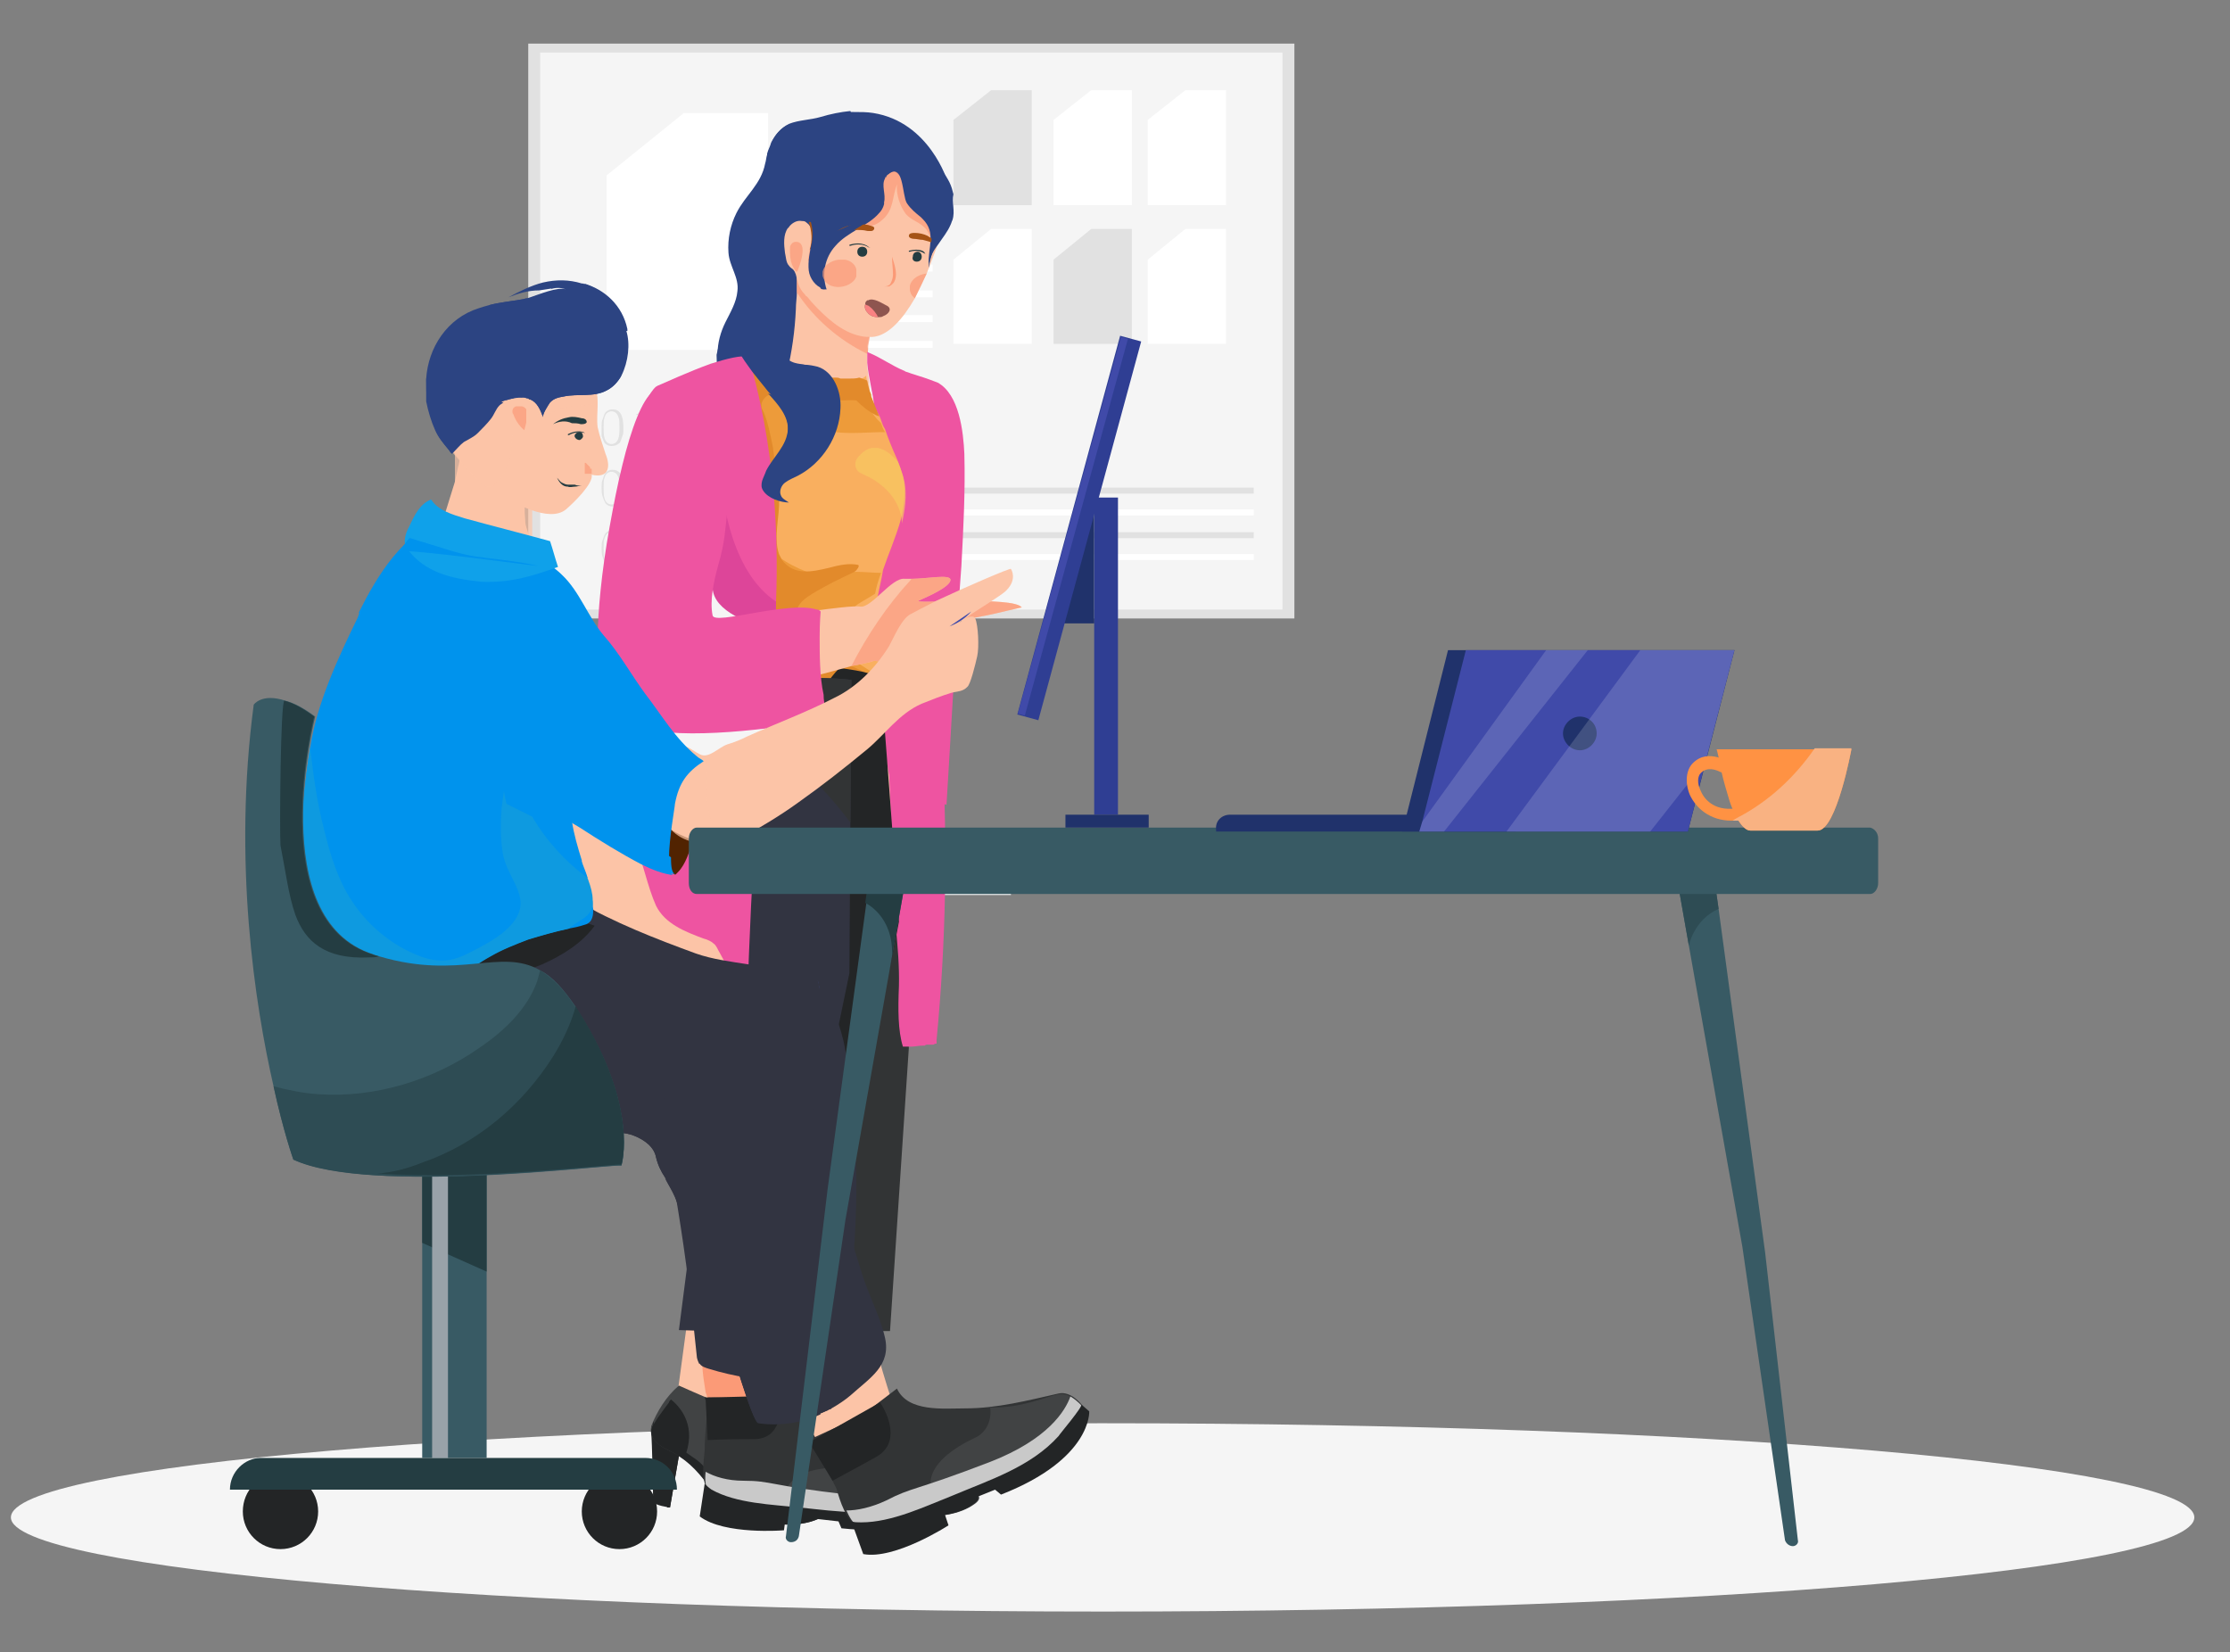 <?xml version="1.0" encoding="utf-8"?>
<!-- Generator: Adobe Illustrator 24.3.0, SVG Export Plug-In . SVG Version: 6.00 Build 0)  -->
<svg version="1.1" id="Layer_1" xmlns="http://www.w3.org/2000/svg" xmlns:xlink="http://www.w3.org/1999/xlink" x="0px" y="0px"
	 viewBox="0 0 225 166.7" style="enable-background:new 0 0 225 166.7;" xml:space="preserve">
<rect x="0" y="0" width="225" height="166.7" fill="#808080" stroke="none"/>
<style type="text/css">
	.st0{fill:#F5F5F5;}
	.st1{fill:#E1E1E1;}
	.st2{fill:#FFFFFF;}
	.st3{fill:#FCC4A7;}
	.st4{fill:#2C4482;}
	.st5{opacity:0.7;}
	.st6{clip-path:url(#SVGID_2_);fill:#FB9A77;}
	.st7{clip-path:url(#SVGID_4_);fill:#FB9A77;}
	.st8{fill:#A55316;}
	.st9{clip-path:url(#SVGID_6_);fill:#FB9A77;}
	.st10{fill:#323435;}
	.st11{fill:#232526;}
	.st12{fill:#414344;}
	.st13{fill:#EE54A1;}
	.st14{opacity:0.3;}
	.st15{clip-path:url(#SVGID_8_);fill:#FB9A77;}
	.st16{fill:#F9AF5F;}
	.st17{fill:#ED9B3A;}
	.st18{fill:#E28A2B;}
	.st19{fill:#323441;}
	.st20{fill:#243D42;}
	.st21{fill:#FB9A77;}
	.st22{fill:#8E554F;}
	.st23{fill:#F98282;}
	.st24{clip-path:url(#SVGID_10_);fill:#FB9A77;}
	.st25{clip-path:url(#SVGID_12_);fill:#FB9A77;}
	.st26{fill:#DD4599;}
	.st27{clip-path:url(#SVGID_14_);fill:#FB9A77;}
	.st28{clip-path:url(#SVGID_16_);fill:#FB9A77;}
	.st29{opacity:0.68;}
	.st30{clip-path:url(#SVGID_18_);fill:#F7C961;}
	.st31{fill:#4A5CC6;}
	.st32{fill:#385A64;}
	.st33{clip-path:url(#SVGID_20_);fill:#99A2A9;}
	.st34{clip-path:url(#SVGID_22_);fill:#C9C9C9;}
	.st35{clip-path:url(#SVGID_24_);fill:#C9C9C9;}
	.st36{fill:#512301;}
	.st37{clip-path:url(#SVGID_26_);fill:#FCC4A7;}
	.st38{fill:#0093ED;}
	.st39{fill:#2A3C87;}
	.st40{fill:#0E9AE0;}
	.st41{clip-path:url(#SVGID_28_);fill:#FB9A77;}
	.st42{clip-path:url(#SVGID_31_);fill:#FCC4A7;}
	.st43{clip-path:url(#SVGID_33_);fill:#FCC4A7;}
	.st44{fill:#0FA1EA;}
	.st45{clip-path:url(#SVGID_35_);fill:#FB9A77;}
	.st46{clip-path:url(#SVGID_37_);fill:none;stroke:#FB9A77;stroke-miterlimit:10;}
	.st47{fill:#2E4C54;}
	.st48{fill:#404AA9;}
	.st49{fill:#20326B;}
	.st50{opacity:0.15;}
	.st51{clip-path:url(#SVGID_39_);fill:#FFFFFF;}
	.st52{clip-path:url(#SVGID_41_);fill:#FFFFFF;}
	.st53{fill:#2F3E93;}
	.st54{fill:#FF9243;}
	.st55{fill:#F9B282;}
</style>
<g>
	<rect x="83.6" y="91.4" class="st0" width="8.7" height="3.1"/>
	<rect x="73.6" y="85.3" class="st0" width="28.4" height="5"/>
	<rect x="65" y="85.3" class="st0" width="8.6" height="5"/>
	<rect x="53.3" y="4.4" class="st1" width="77.3" height="58"/>
	<rect x="54.5" y="5.3" class="st0" width="74.9" height="56.2"/>
	<polygon class="st2" points="119.6,9.1 123.7,9.1 123.7,20.7 115.8,20.7 115.8,12.1 	"/>
	<polygon class="st2" points="110.1,9.1 114.2,9.1 114.2,20.7 106.3,20.7 106.3,12.1 	"/>
	<polygon class="st1" points="100,9.1 104.1,9.1 104.1,20.7 96.2,20.7 96.2,12.1 	"/>
	<polygon class="st2" points="119.6,23.1 123.7,23.1 123.7,34.7 115.8,34.7 115.8,26.2 	"/>
	<polygon class="st1" points="110.1,23.1 114.2,23.1 114.2,34.7 106.3,34.7 106.3,26.2 	"/>
	<polygon class="st2" points="100,23.1 104.1,23.1 104.1,34.7 96.2,34.7 96.2,26.2 	"/>
	<polygon class="st2" points="69,11.4 77.5,11.4 77.5,35.3 61.2,35.3 61.2,17.7 	"/>
	<rect x="79.3" y="24.5" class="st2" width="14.8" height="0.7"/>
	<rect x="79.3" y="26.7" class="st2" width="14.8" height="0.7"/>
	<rect x="79.3" y="29.3" class="st2" width="14.8" height="0.7"/>
	<rect x="79.3" y="31.8" class="st2" width="14.8" height="0.7"/>
	<rect x="79.3" y="34.4" class="st2" width="14.8" height="0.7"/>
	<rect x="96.2" y="49.2" class="st1" width="30.3" height="0.6"/>
	<rect x="96.2" y="45.9" class="st0" width="30.3" height="0.6"/>
	<rect x="96.2" y="51.4" class="st2" width="30.3" height="0.6"/>
	<rect x="96.2" y="53.7" class="st1" width="30.3" height="0.6"/>
	<rect x="96.2" y="55.9" class="st2" width="30.3" height="0.6"/>
	<path class="st1" d="M60.7,43.1c0-0.3,0-0.6,0.1-0.8c0.1-0.3,0.2-0.6,0.3-0.7c0.2-0.2,0.4-0.3,0.7-0.3s0.6,0.1,0.8,0.4
		s0.3,0.8,0.3,1.5c0,0.3,0,0.6-0.1,0.8c-0.1,0.3-0.2,0.6-0.3,0.7C62.3,44.9,62,45,61.7,45s-0.5-0.1-0.7-0.3
		c-0.1-0.2-0.2-0.4-0.3-0.7C60.7,43.7,60.7,43.4,60.7,43.1 M60.9,43.1c0,0.4,0,0.8,0.1,1.1c0.1,0.4,0.4,0.6,0.7,0.6s0.6-0.2,0.7-0.6
		c0.1-0.3,0.1-0.6,0.1-1.1c0-0.4,0-0.8-0.1-1c-0.1-0.4-0.4-0.6-0.7-0.6s-0.6,0.2-0.7,0.6C60.9,42.4,60.9,42.7,60.9,43.1"/>
	<polygon class="st1" points="64.2,41.8 65.3,41.3 65.4,41.3 65.4,44.7 66.5,44.7 66.5,44.9 64.2,44.9 64.2,44.7 65.2,44.7 
		65.2,41.5 64.2,41.9 	"/>
	<polygon class="st1" points="67.7,41.8 68.9,41.3 69,41.3 69,44.7 70.1,44.7 70.1,44.9 67.7,44.9 67.7,44.7 68.8,44.7 68.8,41.5 
		67.8,41.9 	"/>
	<path class="st1" d="M71.4,43.1c0-0.3,0-0.6,0.1-0.8c0.1-0.3,0.2-0.6,0.3-0.7c0.2-0.2,0.4-0.3,0.7-0.3c0.3,0,0.6,0.1,0.8,0.4
		c0.2,0.3,0.3,0.8,0.3,1.5c0,0.3,0,0.6-0.1,0.8c-0.1,0.3-0.2,0.6-0.3,0.7C73,44.9,72.8,45,72.5,45s-0.5-0.1-0.7-0.3
		c-0.1-0.2-0.2-0.4-0.3-0.7C71.4,43.7,71.4,43.4,71.4,43.1 M71.6,43.1c0,0.4,0,0.8,0.1,1.1c0.1,0.4,0.4,0.6,0.7,0.6
		c0.3,0,0.6-0.2,0.7-0.6c0.1-0.3,0.1-0.6,0.1-1.1c0-0.4,0-0.8-0.1-1c-0.1-0.4-0.4-0.6-0.7-0.6c-0.3,0-0.6,0.2-0.7,0.6
		C71.7,42.4,71.6,42.7,71.6,43.1"/>
	<polygon class="st1" points="74.9,41.8 76,41.3 76.2,41.3 76.2,44.7 77.2,44.7 77.2,44.9 74.9,44.9 74.9,44.7 75.9,44.7 75.9,41.5 
		75,41.9 	"/>
	<path class="st1" d="M78.5,43.1c0-0.3,0-0.6,0.1-0.8c0.1-0.3,0.2-0.6,0.3-0.7c0.2-0.2,0.4-0.3,0.7-0.3c0.3,0,0.6,0.1,0.8,0.4
		c0.2,0.3,0.3,0.8,0.3,1.5c0,0.3,0,0.6-0.1,0.8c-0.1,0.3-0.2,0.6-0.3,0.7c-0.2,0.2-0.4,0.3-0.7,0.3c-0.3,0-0.5-0.1-0.7-0.3
		c-0.1-0.2-0.2-0.4-0.3-0.7S78.5,43.4,78.5,43.1 M78.8,43.1c0,0.4,0,0.8,0.1,1.1c0.1,0.4,0.4,0.6,0.7,0.6c0.3,0,0.6-0.2,0.7-0.6
		c0.1-0.3,0.1-0.6,0.1-1.1c0-0.4,0-0.8-0.1-1c-0.1-0.4-0.4-0.6-0.7-0.6c-0.3,0-0.6,0.2-0.7,0.6C78.8,42.4,78.8,42.7,78.8,43.1"/>
	<polygon class="st1" points="82,41.8 83.2,41.3 83.3,41.3 83.3,44.7 84.4,44.7 84.4,44.9 82,44.9 82,44.7 83.1,44.7 83.1,41.5 
		82.1,41.9 	"/>
	<path class="st1" d="M85.7,43.1c0-0.3,0-0.6,0.1-0.8c0.1-0.3,0.2-0.6,0.3-0.7c0.2-0.2,0.4-0.3,0.7-0.3c0.3,0,0.6,0.1,0.8,0.4
		c0.2,0.3,0.3,0.8,0.3,1.5c0,0.3,0,0.6-0.1,0.8c-0.1,0.3-0.2,0.6-0.3,0.7c-0.2,0.2-0.4,0.3-0.7,0.3c-0.3,0-0.5-0.1-0.7-0.3
		c-0.1-0.2-0.2-0.4-0.3-0.7S85.7,43.4,85.7,43.1 M85.9,43.1c0,0.4,0,0.8,0.1,1.1c0.1,0.4,0.4,0.6,0.7,0.6c0.3,0,0.6-0.2,0.7-0.6
		c0.1-0.3,0.1-0.6,0.1-1.1c0-0.4,0-0.8-0.1-1c-0.1-0.4-0.4-0.6-0.7-0.6c-0.3,0-0.6,0.2-0.7,0.6C86,42.4,85.9,42.7,85.9,43.1"/>
	<polygon class="st1" points="89.2,41.8 90.3,41.3 90.5,41.3 90.5,44.7 91.5,44.7 91.5,44.9 89.2,44.9 89.2,44.7 90.2,44.7 
		90.2,41.5 89.3,41.9 	"/>
	<path class="st1" d="M60.7,49.2c0-0.3,0-0.6,0.1-0.8c0.1-0.3,0.2-0.6,0.3-0.7c0.2-0.2,0.4-0.3,0.7-0.3s0.6,0.1,0.8,0.4
		s0.3,0.8,0.3,1.5c0,0.3,0,0.6-0.1,0.8c-0.1,0.3-0.2,0.6-0.3,0.7c-0.2,0.2-0.4,0.3-0.7,0.3s-0.5-0.1-0.7-0.3
		c-0.1-0.2-0.2-0.4-0.3-0.7S60.7,49.5,60.7,49.2 M60.9,49.2c0,0.4,0,0.8,0.1,1.1c0.1,0.4,0.4,0.6,0.7,0.6s0.6-0.2,0.7-0.6
		c0.1-0.3,0.1-0.6,0.1-1.1c0-0.4,0-0.8-0.1-1c-0.1-0.4-0.4-0.6-0.7-0.6s-0.6,0.2-0.7,0.6C60.9,48.4,60.9,48.8,60.9,49.2"/>
	<polygon class="st1" points="64.2,47.9 65.3,47.3 65.4,47.3 65.4,50.8 66.5,50.8 66.5,51 64.2,51 64.2,50.8 65.2,50.8 65.2,47.6 
		64.2,48 	"/>
	<path class="st1" d="M67.8,49.2c0-0.3,0-0.6,0.1-0.8c0.1-0.3,0.2-0.6,0.3-0.7c0.2-0.2,0.4-0.3,0.7-0.3c0.3,0,0.6,0.1,0.8,0.4
		c0.2,0.3,0.3,0.8,0.3,1.5c0,0.3,0,0.6-0.1,0.8c-0.1,0.3-0.2,0.6-0.3,0.7c-0.2,0.2-0.4,0.3-0.7,0.3c-0.3,0-0.5-0.1-0.7-0.3
		c-0.1-0.2-0.2-0.4-0.3-0.7S67.8,49.5,67.8,49.2 M68,49.2c0,0.4,0,0.8,0.1,1.1c0.1,0.4,0.4,0.6,0.7,0.6c0.3,0,0.6-0.2,0.7-0.6
		c0.1-0.3,0.1-0.6,0.1-1.1c0-0.4,0-0.8-0.1-1c-0.1-0.4-0.4-0.6-0.7-0.6c-0.3,0-0.6,0.2-0.7,0.6C68.1,48.4,68,48.8,68,49.2"/>
	<path class="st1" d="M71.4,49.2c0-0.3,0-0.6,0.1-0.8c0.1-0.3,0.2-0.6,0.3-0.7c0.2-0.2,0.4-0.3,0.7-0.3c0.3,0,0.6,0.1,0.8,0.4
		c0.2,0.3,0.3,0.8,0.3,1.5c0,0.3,0,0.6-0.1,0.8c-0.1,0.3-0.2,0.6-0.3,0.7c-0.2,0.2-0.4,0.3-0.7,0.3c-0.3,0-0.5-0.1-0.7-0.3
		c-0.1-0.2-0.2-0.4-0.3-0.7S71.4,49.5,71.4,49.2 M71.6,49.2c0,0.4,0,0.8,0.1,1.1c0.1,0.4,0.4,0.6,0.7,0.6c0.3,0,0.6-0.2,0.7-0.6
		c0.1-0.3,0.1-0.6,0.1-1.1c0-0.4,0-0.8-0.1-1c-0.1-0.4-0.4-0.6-0.7-0.6c-0.3,0-0.6,0.2-0.7,0.6C71.7,48.4,71.6,48.8,71.6,49.2"/>
	<polygon class="st1" points="74.9,47.9 76,47.3 76.2,47.3 76.2,50.8 77.2,50.8 77.2,51 74.9,51 74.9,50.8 75.9,50.8 75.9,47.6 
		75,48 	"/>
	<path class="st1" d="M78.5,49.2c0-0.3,0-0.6,0.1-0.8c0.1-0.3,0.2-0.6,0.3-0.7c0.2-0.2,0.4-0.3,0.7-0.3c0.3,0,0.6,0.1,0.8,0.4
		c0.2,0.3,0.3,0.8,0.3,1.5c0,0.3,0,0.6-0.1,0.8c-0.1,0.3-0.2,0.6-0.3,0.7c-0.2,0.2-0.4,0.3-0.7,0.3c-0.3,0-0.5-0.1-0.7-0.3
		c-0.1-0.2-0.2-0.4-0.3-0.7S78.5,49.5,78.5,49.2 M78.8,49.2c0,0.4,0,0.8,0.1,1.1c0.1,0.4,0.4,0.6,0.7,0.6c0.3,0,0.6-0.2,0.7-0.6
		c0.1-0.3,0.1-0.6,0.1-1.1c0-0.4,0-0.8-0.1-1c-0.1-0.4-0.4-0.6-0.7-0.6c-0.3,0-0.6,0.2-0.7,0.6C78.8,48.4,78.8,48.8,78.8,49.2"/>
	<polygon class="st1" points="82,47.9 83.2,47.3 83.3,47.3 83.3,50.8 84.4,50.8 84.4,51 82,51 82,50.8 83.1,50.8 83.1,47.6 82.1,48 
			"/>
	<path class="st1" d="M85.7,49.2c0-0.3,0-0.6,0.1-0.8c0.1-0.3,0.2-0.6,0.3-0.7c0.2-0.2,0.4-0.3,0.7-0.3c0.3,0,0.6,0.1,0.8,0.4
		c0.2,0.3,0.3,0.8,0.3,1.5c0,0.3,0,0.6-0.1,0.8c-0.1,0.3-0.2,0.6-0.3,0.7c-0.2,0.2-0.4,0.3-0.7,0.3c-0.3,0-0.5-0.1-0.7-0.3
		c-0.1-0.2-0.2-0.4-0.3-0.7S85.7,49.5,85.7,49.2 M85.9,49.2c0,0.4,0,0.8,0.1,1.1c0.1,0.4,0.4,0.6,0.7,0.6c0.3,0,0.6-0.2,0.7-0.6
		c0.1-0.3,0.1-0.6,0.1-1.1c0-0.4,0-0.8-0.1-1c-0.1-0.4-0.4-0.6-0.7-0.6c-0.3,0-0.6,0.2-0.7,0.6C86,48.4,85.9,48.8,85.9,49.2"/>
	<polygon class="st1" points="89.2,47.9 90.3,47.3 90.5,47.3 90.5,50.8 91.5,50.8 91.5,51 89.2,51 89.2,50.8 90.2,50.8 90.2,47.6 
		89.3,48 	"/>
	<path class="st1" d="M60.7,55.3c0-0.3,0-0.6,0.1-0.8c0.1-0.3,0.2-0.6,0.3-0.7c0.2-0.2,0.4-0.3,0.7-0.3s0.6,0.1,0.8,0.4
		s0.3,0.8,0.3,1.5c0,0.3,0,0.6-0.1,0.8c-0.1,0.3-0.2,0.6-0.3,0.7c-0.2,0.2-0.4,0.3-0.7,0.3s-0.5-0.1-0.7-0.3
		c-0.1-0.2-0.2-0.4-0.3-0.7S60.7,55.6,60.7,55.3 M60.9,55.3c0,0.4,0,0.8,0.1,1.1c0.1,0.4,0.4,0.6,0.7,0.6s0.6-0.2,0.7-0.6
		c0.1-0.3,0.1-0.6,0.1-1.1c0-0.4,0-0.8-0.1-1c-0.1-0.4-0.4-0.6-0.7-0.6s-0.6,0.2-0.7,0.6C60.9,54.5,60.9,54.9,60.9,55.3"/>
	<path class="st1" d="M64.2,55.3c0-0.3,0-0.6,0.1-0.8c0.1-0.3,0.2-0.6,0.3-0.7c0.2-0.2,0.4-0.3,0.7-0.3c0.3,0,0.6,0.1,0.8,0.4
		c0.2,0.3,0.3,0.8,0.3,1.5c0,0.3,0,0.6-0.1,0.8c-0.1,0.3-0.2,0.6-0.3,0.7c-0.2,0.2-0.4,0.3-0.7,0.3c-0.3,0-0.5-0.1-0.7-0.3
		c-0.1-0.2-0.2-0.4-0.3-0.7S64.2,55.6,64.2,55.3 M64.5,55.3c0,0.4,0,0.8,0.1,1.1c0.1,0.4,0.4,0.6,0.7,0.6c0.3,0,0.6-0.2,0.7-0.6
		c0.1-0.3,0.1-0.6,0.1-1.1c0-0.4,0-0.8-0.1-1c-0.1-0.4-0.4-0.6-0.7-0.6c-0.3,0-0.6,0.2-0.7,0.6C64.5,54.5,64.5,54.9,64.5,55.3"/>
	<polygon class="st1" points="67.7,53.9 68.9,53.4 69,53.4 69,56.9 70.1,56.9 70.1,57.1 67.7,57.1 67.7,56.9 68.8,56.9 68.8,53.7 
		67.8,54.1 	"/>
	<polygon class="st1" points="71.3,53.9 72.4,53.4 72.6,53.4 72.6,56.9 73.6,56.9 73.6,57.1 71.3,57.1 71.3,56.9 72.4,56.9 
		72.4,53.7 71.4,54.1 	"/>
	<path class="st1" d="M74.9,55.3c0-0.3,0-0.6,0.1-0.8c0.1-0.3,0.2-0.6,0.3-0.7c0.2-0.2,0.4-0.3,0.7-0.3c0.3,0,0.6,0.1,0.8,0.4
		c0.2,0.3,0.3,0.8,0.3,1.5c0,0.3,0,0.6-0.1,0.8c-0.1,0.3-0.2,0.6-0.3,0.7c-0.2,0.2-0.4,0.3-0.7,0.3c-0.3,0-0.5-0.1-0.7-0.3
		c-0.1-0.2-0.2-0.4-0.3-0.7C75,55.9,74.9,55.6,74.9,55.3 M75.2,55.3c0,0.4,0,0.8,0.1,1.1c0.1,0.4,0.4,0.6,0.7,0.6
		c0.3,0,0.6-0.2,0.7-0.6c0.1-0.3,0.1-0.6,0.1-1.1c0-0.4,0-0.8-0.1-1c-0.1-0.4-0.4-0.6-0.7-0.6c-0.3,0-0.6,0.2-0.7,0.6
		C75.2,54.5,75.2,54.9,75.2,55.3"/>
	<polygon class="st1" points="78.4,53.9 79.6,53.4 79.7,53.4 79.7,56.9 80.8,56.9 80.8,57.1 78.5,57.1 78.5,56.9 79.5,56.9 
		79.5,53.7 78.5,54.1 	"/>
	<path class="st1" d="M82.1,55.3c0-0.3,0-0.6,0.1-0.8c0.1-0.3,0.2-0.6,0.3-0.7c0.2-0.2,0.4-0.3,0.7-0.3c0.3,0,0.6,0.1,0.8,0.4
		c0.2,0.3,0.3,0.8,0.3,1.5c0,0.3,0,0.6-0.1,0.8c-0.1,0.3-0.2,0.6-0.3,0.7c-0.2,0.2-0.4,0.3-0.7,0.3c-0.3,0-0.5-0.1-0.7-0.3
		c-0.1-0.2-0.2-0.4-0.3-0.7S82.1,55.6,82.1,55.3 M82.3,55.3c0,0.4,0,0.8,0.1,1.1c0.1,0.4,0.4,0.6,0.7,0.6c0.3,0,0.6-0.2,0.7-0.6
		c0.1-0.3,0.1-0.6,0.1-1.1c0-0.4,0-0.8-0.1-1c-0.1-0.4-0.4-0.6-0.7-0.6c-0.3,0-0.6,0.2-0.7,0.6C82.4,54.5,82.3,54.9,82.3,55.3"/>
	<polygon class="st1" points="85.6,53.9 86.7,53.4 86.9,53.4 86.9,56.9 87.9,56.9 87.9,57.1 85.6,57.1 85.6,56.9 86.7,56.9 
		86.7,53.7 85.7,54.1 	"/>
	<path class="st1" d="M89.2,55.3c0-0.3,0-0.6,0.1-0.8c0.1-0.3,0.2-0.6,0.3-0.7c0.2-0.2,0.4-0.3,0.7-0.3c0.3,0,0.6,0.1,0.8,0.4
		c0.2,0.3,0.3,0.8,0.3,1.5c0,0.3,0,0.6-0.1,0.8c-0.1,0.3-0.2,0.6-0.3,0.7c-0.2,0.2-0.4,0.3-0.7,0.3c-0.3,0-0.5-0.1-0.7-0.3
		c-0.1-0.2-0.2-0.4-0.3-0.7C89.3,55.9,89.2,55.6,89.2,55.3 M89.5,55.3c0,0.4,0,0.8,0.1,1.1c0.1,0.4,0.4,0.6,0.7,0.6
		c0.3,0,0.6-0.2,0.7-0.6c0.1-0.3,0.1-0.6,0.1-1.1c0-0.4,0-0.8-0.1-1c-0.1-0.4-0.4-0.6-0.7-0.6c-0.3,0-0.6,0.2-0.7,0.6
		C89.5,54.5,89.5,54.9,89.5,55.3"/>
	<path class="st0" d="M221.4,153.1c0,5.3-49.3,9.5-110.1,9.5S1.1,158.3,1.1,153.1c0-5.3,49.3-9.5,110.1-9.5S221.4,147.8,221.4,153.1
		"/>
	<path class="st3" d="M124.1,74.7c-0.2,0.1-0.3,0.2-0.3,0.2C123.8,74.9,123.9,74.8,124.1,74.7"/>
	<path class="st4" d="M95.6,18.3L95.6,18.3L95.6,18.3c-0.1,0.1-0.2,0.3-0.3,0.5c-0.4,0.6-1.2,1.8-2.2,3.2c-0.2,0.3-0.5,0.7-0.8,1
		c-1.7,2.2-3.5,4.3-5.8,5.9c-0.9,0.6-2,1.4-3.2,1.6c-0.8,0.1-2.1,0.1-2.4,0.9C80.6,32,81,33,81.1,33.7c0.1,2.7,0.1,5.6-0.7,8.1
		c-0.6,2.1-1.6,4-2.8,5.8c-1.1,1.6-1.9,3.5-4,2.6c-0.3-0.1-0.6-0.3-0.7-0.7s0.3-0.8,0.6-1.1c1.4-1.5,2-3.7,1.4-5.7
		c0-0.1-0.1-0.3-0.1-0.4c-0.5-1.4-1.5-2.6-2-4c-0.3-0.8-0.4-1.7-0.4-2.6c0-1.1,0.3-2.2,0.8-3.2s1.1-2,1.2-3.1
		c0.2-1.4-0.8-2.5-0.9-3.9s0.2-2.8,0.8-4c0.9-1.8,2.5-2.9,2.9-5c0.1-0.3,0.1-0.6,0.2-0.9v-0.1c0.1-0.4,0.3-0.7,0.4-1.1
		c0.4-0.8,0.9-1.4,1.7-1.8c1-0.4,2.2-0.4,3.2-0.7s2-0.5,3-0.6c0.1,0,0.3,0,0.4,0c0.7,0,1.4,0,2,0.1C93.8,12.3,95.6,18.3,95.6,18.3"
		/>
	<path class="st4" d="M75.9,42.9c-0.3,0-0.7-0.2-1.2-0.5c-0.5-1.4-1.5-2.6-2-4c-0.3-0.8-0.4-1.7-0.4-2.6c0.3-1.4,0.8-2.6,1.7-3.6
		c0.8-0.8,2-1.4,2-2.5c0,2.3-0.3,4.4-0.8,6.6C75,38.5,74.8,40.9,75.9,42.9"/>
	<path class="st4" d="M80.5,30.1c-1.9-0.8-2.8-2.5-2.3-4.6c0.3-1.4,0.9-4.5,2.8-4.5c0.5,0,1,0.3,1.4,0.7s0.6,0.9,0.8,1.3
		c0.5,1.1,1.5-0.8,1.7-1.2c0.6-0.9,1.3-2.1,1.5-3.2c-0.2,1.4-0.5,2.8-0.9,4.1c-0.5,1.5,0.2,2.9-0.6,4.2
		C83.9,28.5,82.3,29.8,80.5,30.1"/>
	<path class="st3" d="M87.5,35.7c0,0.4,0,0.9,0,1.3c0.1,1,0.6,3.4-0.1,4.2c-1.3,1.3-5.3-1.2-6.4-1.9c-0.8-0.5-1.3-0.8-1.6-1.7
		c0.5-2.1,0.8-4.2,0.9-6.4c0-0.6,0.1-1.2,0.1-1.7s0-1,0-1.5c0.6-0.6,2.1-1.8,2.9-1.5c0.9,0.3,1.6,0.8,2.3,1.4c1.3,1,3.5,1.8,2.9,3.3
		c-0.5,1.3-0.8,2.5-1,3.8C87.6,35.2,87.6,35.4,87.5,35.7"/>
	<g class="st5">
		<g>
			<g>
				<g>
					<g>
						<defs>
							<rect id="SVGID_1_" x="80.4" y="26.4" width="8.2" height="9.3"/>
						</defs>
						<clipPath id="SVGID_2_">
							<use xlink:href="#SVGID_1_"  style="overflow:visible;"/>
						</clipPath>
						<path class="st6" d="M88.6,31.1c-0.5,1.3-0.8,2.5-1,3.8c0,0.3,0,0.5-0.1,0.8c-2.9-1.4-5.4-3.6-7.1-6.2c0-0.5,0-1,0-1.5
							c0.6-0.6,2.1-1.8,2.9-1.5c0.9,0.3,1.6,0.8,2.3,1.4C86.9,28.8,89.1,29.6,88.6,31.1"/>
					</g>
				</g>
			</g>
		</g>
	</g>
	<path class="st3" d="M94.1,20.5l-1.9-1.7c0,0-2.9-2.4-3.4-2.4c-0.2,0-1.3,0.2-2.5,0.5c0,0.1-0.1,0.1-0.3,0.1
		c-1.5,0.3-3,0.7-3.2,0.7c-0.3,0-0.5,2.7-0.6,4.6c0,0.9-0.1,1.6-0.1,1.7c0-0.4-0.1-0.9-0.4-1.2c-0.1-0.2-0.3-0.3-0.4-0.4
		s-0.3-0.1-0.4-0.1c-0.5-0.1-1,0.2-1.3,0.6c0,0,0,0.1-0.1,0.1c-0.5,0.7-0.4,1.7-0.3,2.5c0.1,0.4,0.1,1,0.4,1.3
		c0.2,0.3,0.4,0.3,0.5,0.5c0.1,0.1,0.1,0.2,0.2,0.4l0,0c0.2,0.8,0.3,1.4,0.9,2c0.1,0.1,0.1,0.2,0.2,0.2l0,0c0.2,0.2,0.4,0.5,0.6,0.7
		c1.3,1.4,2.9,2.9,4.8,3.3C87.2,34,87.6,34,88,34c1.6-0.1,3.1-1.8,4.3-3.9c0.4-0.8,0.8-1.6,1.2-2.5c0.6-1.5,1.1-2.9,1.5-4l0,0
		c0.3-1,0.5-1.7,0.5-1.7L94.1,20.5z"/>
	<g class="st5">
		<g>
			<g>
				<g>
					<g>
						<defs>
							<rect id="SVGID_3_" x="81.5" y="15.8" width="13.9" height="10.5"/>
						</defs>
						<clipPath id="SVGID_4_">
							<use xlink:href="#SVGID_3_"  style="overflow:visible;"/>
						</clipPath>
						<path class="st7" d="M93.4,17.3c0.7,1.6,0.3,2.9,1.7,4.2c0.6,0.6,0.4,1.5-0.1,2.1c-0.6,0.7-0.9,0.9-1,1.9c0-0.8,0-1.6-0.5-2.3
							c-0.6-0.8-1.5-0.9-2.1-1.6c-0.6-0.8-1-2-0.9-3c-0.5,1.3-0.3,2.6-1.5,3.6c-1.2,1.1-2.5,0.5-3.9,0.3c-0.3,1-1,1.8-1.6,2.6
							c-0.1,0.2-2,1.6-2,1.4c0.2-1.6,0.6-3.2,0.8-4.8c0-0.3,0.2-3.9,0.5-3.8c0.2,0,1.8-0.3,3.2-0.7c0.1,0,0.2-0.1,0.4-0.1
							C88,16.7,89.3,16,91,16c0.4,0,0.8,0,1.2,0.2C92.7,16.2,93.1,16.7,93.4,17.3"/>
					</g>
				</g>
			</g>
		</g>
	</g>
	<path class="st8" d="M86.2,18.7L86.2,18.7c-0.8,2.6-2.4,4.8-4.5,6.5c0.3-0.9,0.2-1.9-0.1-2.8c0.9,0,1.8-0.1,2.4-1
		c0.5-0.8,0.9-1.7,1.2-2.6c0.2-0.4,0.3-0.9,0.5-1.3c0.1-0.3,0.6-0.9,0.6-1.1C86.4,17.1,86.3,17.9,86.2,18.7"/>
	<path class="st4" d="M96.1,22.2c-0.1,0.2-0.1,0.3-0.2,0.5c-0.3,0.7-0.8,1.3-1.2,1.9c-0.6,0.8-1.1,1.6-0.9,2.6
		c0-0.2-0.1-0.3-0.1-0.5c-0.1-1.7,0.8-3.2-0.6-4.6C93,22,93,22,92.9,21.9c-0.5-0.4-1-0.8-1.4-1.4c-0.5-0.8-0.3-4.2-1.9-2.9
		c-0.2,0.1-0.3,0.3-0.3,0.4c-0.4,0.7,0.1,1.6-0.1,2.4c0,0.1,0,0.1,0,0.2l0,0c-0.1,0.4-0.3,0.7-0.5,0.9c-1.1,1.3-3.2,1.9-4.4,3.3
		c-1.1,1.2-1.4,2.9-0.9,4.4c-0.2,0-0.3,0-0.4-0.1c-0.7-0.2-1.3-1-1.4-1.8c-0.1-0.9,0.1-1.9,0.3-2.8c0.3-1.7-0.2-3-1.5-4.1
		c-0.1-0.1-0.3-0.2-0.3-0.4c0-0.1,0-0.3,0-0.4c0.4-1.4,0.9-2.7,1.8-3.8s2.4-1.8,3.8-1.5s3.3,0.3,4.8,0.5c1,0.2,1.9,0.5,2.8,1
		c0.3,0.2,0.6,0.3,0.8,0.5c0.7,0.5,1.3,1.3,1.7,2.1c0.2,0.4,0.3,0.8,0.4,1.2C96,20.4,96.4,21.3,96.1,22.2"/>
	<path class="st3" d="M91.5,74.2c-0.1,0.3-0.4,8.9-0.6,17.7c-0.1,2.6-0.1,5.2-0.2,7.6c-0.1,2.3-0.1,4.5-0.1,6.2
		c-0.1,2.9-0.1,4.7-0.1,4.7s-2.1,31.3-1.6,31.7c0.5,0.3-7-0.2-7-0.2l-0.8-14l-1.7-29.5l-1-16.7l11.1-6.3L91.5,74.2z"/>
	<g class="st5">
		<g>
			<g>
				<g>
					<g>
						<defs>
							<rect id="SVGID_5_" x="79.4" y="91.9" width="11.5" height="36.2"/>
						</defs>
						<clipPath id="SVGID_6_">
							<use xlink:href="#SVGID_5_"  style="overflow:visible;"/>
						</clipPath>
						<path class="st9" d="M90.9,91.9c-0.1,2.6-0.1,5.2-0.2,7.6c-0.7,0.7-1.3,1.3-1.9,2c-2.9,3.6-4.2,8.3-5,12.8
							c-0.8,4.6-1.1,9.3-2.6,13.6l-0.1-0.1l-1.7-29.5c0.5-0.9,1.2-1.8,1.9-2.6C83.7,93.2,87.4,91.5,90.9,91.9"/>
					</g>
				</g>
			</g>
		</g>
	</g>
	<path class="st10" d="M91.7,105.7l-1.9,28.6H81L70.5,67.1c0,0,8.7-0.3,14.1,0.2c2.4,0.3,4.2,0.7,4.2,1.4c0.1,1.4,1.1,14.1,1.9,24.3
		C91.2,99.9,91.7,105.7,91.7,105.7"/>
	<path class="st3" d="M82.3,111.6L74.6,143l-6.4-1.2L71,121l1.3-9.3c-0.7-2.2-1.5-6.9-2.3-11.9c-0.3-2.1-0.6-4.2-0.9-6.2
		c-0.6-4.3-1-8-1.2-9.7c-0.1-0.6-0.1-1-0.1-1l14.4-1.2v5.7v4.3v3.5v8.9L82.3,111.6z"/>
	<path class="st11" d="M83,146.7l-0.4,5.9c0,0-1.6,0-1.7-0.4s-0.8-6.3-0.9-6.8C79.7,144.8,83,146.7,83,146.7"/>
	<path class="st11" d="M82.3,146.3c0.4,0.2,0.6,0.4,0.6,0.4l-0.4,5.9c0,0-0.1,0-0.3,0L82.3,146.3z"/>
	<path class="st12" d="M81.6,146.7c0.1,0,0.1,0,0.2,0.1c2.6,0.9,3.6,2.1,4.4,3l0,0c0.1,0.2,0.3,0.3,0.4,0.5c0,0,0,0.1,0.1,0.1
		c0.4,0.5,0.7,1,1.2,1.4l0,0c1.1,1,3.4,1.3,4.8,1.3c1.9-0.1,4.1-0.2,5.7-1.4c0.4-0.3,0.5-0.6,0.3-0.8c-0.1-0.1-0.2-0.2-0.4-0.3
		c-0.1-0.1-0.2-0.1-0.4-0.2c-2.1-0.9-4.2-2.6-5.7-4.3c-0.5-0.5-3.4-5.2-3.3-5.2c-1,0.3-2.3,0.4-3.4,0.3c-0.3,0-3.1-1-3.1-1
		c-1.2,1.2-1.9,2.8-2.3,4.4v0.1C79.7,145.7,80.4,146.3,81.6,146.7"/>
	<path class="st11" d="M79.9,144.8c0.1-0.5,0.9-1.9,1.4-2.8c0-0.1,0.1-0.2,0.2-0.3c1,0.7,3,2.5,1.9,5.8c-0.5-0.3-1.1-0.5-1.8-0.8
		C80.5,146.3,79.7,145.7,79.9,144.8"/>
	<path class="st11" d="M81.6,146.7c0.1,0,0.1,0,0.2,0.1c1.8,0.6,3.1,1.6,4.4,3l0,0c0.6,0.6,1.1,1.3,1.6,2c1.1,1,3.4,1.3,4.8,1.3
		c1.9-0.1,4.1-0.2,5.7-1.4c0.4-0.3,0.5-0.6,0.3-0.8c-0.3-0.1-0.6-0.1-0.9-0.1c-1.5,0.4-2.8,1-4.4,1.1c-1.7,0.1-3.5-0.3-5-1.3
		c-1.3-0.9-2.1-2.2-3.5-3c-2.2-1.3-4.2-2.2-4.8-3.3v0.1v0.1c0,0,0,0,0,0.1c0,0,0,0,0,0.1l0,0v0.1v0.1
		C79.7,145.7,80.4,146.3,81.6,146.7"/>
	<path class="st11" d="M68.6,146.3l-1,5.8c0,0-1.6-0.2-1.7-0.6c0-0.4-0.1-6.3-0.2-6.9C65.6,144,68.6,146.3,68.6,146.3"/>
	<path class="st11" d="M68,145.9c0.3,0.2,0.6,0.4,0.6,0.4l-1,5.8c0,0-0.1,0-0.3,0L68,145.9z"/>
	<path class="st12" d="M67.2,146.2c0.1,0,0.1,0.1,0.2,0.1c2.5,1.2,3.4,2.5,4,3.5l0,0c0.1,0.2,0.2,0.4,0.3,0.5c0,0,0,0.1,0.1,0.1
		c0.3,0.5,0.6,1.1,1,1.5l0,0c1,1.1,3.2,1.7,4.6,1.8c1.9,0.2,4.1,0.3,5.8-0.8c0.5-0.3,0.6-0.5,0.4-0.7c-0.1-0.1-0.2-0.2-0.4-0.3
		c-0.1-0.1-0.2-0.1-0.4-0.2c-2-1.2-3.9-3-5.2-4.9c-0.4-0.6-2.8-5.5-2.7-5.6c-1,0.2-2.4,0.1-3.4-0.1c-0.3-0.1-3-1.3-3-1.3
		c-1.3,1.1-2.2,2.6-2.8,4.1v0.1C65.5,144.9,66.2,145.7,67.2,146.2"/>
	<path class="st11" d="M65.8,144.1c0.1-0.5,1.1-1.8,1.7-2.6c0-0.1,0.1-0.2,0.2-0.3c1,0.8,2.7,2.8,1.3,6c-0.5-0.3-1-0.7-1.7-1
		C66.2,145.7,65.5,144.9,65.8,144.1"/>
	<path class="st11" d="M67.2,146.2c0.1,0,0.1,0.1,0.2,0.1c1.7,0.8,2.9,2,4,3.5l0,0c0.5,0.7,0.9,1.4,1.4,2.1c1,1.1,3.2,1.7,4.6,1.8
		c1.9,0.2,4.1,0.3,5.8-0.8c0.5-0.3,0.6-0.5,0.4-0.7c-0.3-0.1-0.6-0.2-0.9-0.2c-1.5,0.2-2.9,0.7-4.5,0.6c-1.7-0.1-3.5-0.7-4.8-1.9
		c-1.2-1-1.8-2.4-3.1-3.4c-2.1-1.5-4-2.6-4.4-3.9v0.1c0,0,0,0,0,0.1c0,0,0,0,0,0.1c0,0,0,0,0,0.1l0,0c0,0,0,0.1-0.1,0.1v0.1
		C65.5,144.9,66.2,145.7,67.2,146.2"/>
	<path class="st13" d="M95.5,81.2c-1.5-0.4-3-0.8-4.6-1.2c-0.2-0.1-0.4-0.1-0.6-0.3c-0.2-0.1-0.2-0.4-0.3-0.6
		c-0.9-2.7-0.6-4.9-1-7.6c0-0.1,0-0.1,0-0.2s0-0.2,0-0.2c0-0.1,0-0.3-0.1-0.4l0,0c0-0.1,0-0.2,0-0.4c-0.1-0.6-0.1-1.1-0.2-1.7
		c0-0.1,0-0.3-0.1-0.4c0-0.2-0.1-0.4-0.1-0.6c0-0.1,0-0.2,0-0.3c-0.1-1.2-0.3-2.4-0.4-3.5c0-0.1,0-0.1,0-0.2c0-0.2,0-0.5,0-0.7
		c0-0.1,0-0.3,0-0.4s0-0.2,0-0.3s0-0.1,0-0.2c0-0.2,0-0.4,0-0.6c0-0.1,0-0.1,0-0.2s0-0.1,0-0.2s0-0.2,0-0.3c0-0.2,0-0.4,0-0.5
		c0.1-4,0.8-7.9,0.6-11.8c-0.2-2.5-0.4-4.9-0.5-7.4c-0.1-1.3-0.6-3-0.7-4.4c0-0.4,0-0.8,0-1.1c0.1,0,0.1,0.1,0.2,0.1
		c1.2,0.5,2.3,1.3,3.5,1.8c0.1,0,0.1,0.1,0.2,0.1c0.8,0.3,1.6,0.5,2.4,0.8c0.3,0.1,0.5,0.2,0.8,0.3c2.2,1.2,2.6,5,2.7,7.2
		c0.1,3.8-0.1,7.6-0.3,11.3C96.4,65.1,96,73.2,95.5,81.2"/>
	<path class="st13" d="M90.7,99.5c0.1-4-0.7-7.9-0.7-12c-0.1-5.1-0.2-10.3-0.8-15.3c0-0.2-0.1-0.5-0.1-0.7c0-0.1,0-0.1,0-0.2
		s0-0.2,0-0.2c0-0.1,0-0.3-0.1-0.4l0,0c0-0.1,0-0.2,0-0.4c-0.1-0.6-0.1-1.1-0.2-1.7c0-0.1,0-0.3-0.1-0.4c0-0.2-0.1-0.4-0.1-0.6
		c0-0.1,0-0.2,0-0.3c-0.1-1.2-0.3-2.4-0.4-3.5c0-0.1,0-0.1,0-0.2c0-0.2,0-0.5,0-0.7c0-0.1,0-0.3,0-0.4s0-0.2,0-0.3s0-0.1,0-0.2
		c0-0.2,0-0.4,0-0.6c0-0.1,0-0.1,0-0.2s0-0.1,0-0.2s0-0.2,0-0.3c0-0.2,0-0.4,0-0.5c0.1-4,0.8-7.9,0.6-11.8c-0.2-2.5-0.4-4.9-0.5-7.4
		c-0.1-1.3-0.6-3-0.7-4.4c2.6,2.6,3.4,6.5,4.1,10.1c3.4,19.4,4.7,38.5,2.8,58.2c0,0.1,0,0.3,0,0.4c-0.1,0-0.2,0-0.3,0.1l0,0
		c-0.1,0-0.2,0-0.2,0c-0.1,0-0.1,0-0.2,0h-0.1c-0.2,0-0.3,0-0.4,0.1c-0.1,0-0.1,0-0.2,0c-0.4,0-0.8,0.1-1.1,0.1c-0.1,0-0.1,0-0.2,0
		s-0.2,0-0.2,0h-0.1h-0.1h-0.1l0,0h-0.1h-0.1l0,0C90.6,104,90.6,101.8,90.7,99.5"/>
	<g class="st14">
		<g>
			<g>
				<g>
					<g>
						<defs>
							<rect id="SVGID_7_" x="70" y="91.2" width="12.3" height="29.8"/>
						</defs>
						<clipPath id="SVGID_8_">
							<use xlink:href="#SVGID_7_"  style="overflow:visible;"/>
						</clipPath>
						<path class="st15" d="M82.3,104.1c-2.7,3.1-4,6.1-6.1,9.8c-1.4,2.6-3.1,5-5.3,7l1.3-9.3c-0.7-2.2-1.5-6.9-2.3-11.9
							c1.1-1.8,2.3-3.5,3.7-5c1.1-1.2,2.3-2.4,3.8-3.1s3.3-0.8,4.8,0c0,0,0,0,0.1,0v3.5V104.1z"/>
					</g>
				</g>
			</g>
		</g>
	</g>
	<path class="st16" d="M88.6,60c-0.1,0.3-0.1,0.6,0,0.9c0.1,0.7,0.5,3.7,0.9,7.7c0,0.1-0.1,0.1-0.2,0.1s-0.2,0.1-0.4,0.1
		c-0.9,0.1-2.4-0.1-2.9-0.1c-5.1,0.3-10.3-0.9-15.4-1.5c-0.8-0.1-1.5-0.6-1.9-1.3c-0.2-0.3-0.3-0.7-0.4-1.1c0-0.1-0.1-0.3-0.1-0.4
		c-0.2-2.6,1.2-6.1,1.8-8.8c0.1-0.2,0.1-0.4,0.2-0.7c0-0.1,0-0.1,0-0.2c1.9-9.1,3.9-16.1,3.9-16.1v-0.1c0,0,0,0,0-0.1
		c0-0.3,0.1-1.6,0.1-1.7l0,0l0,0c0,0,0.1,0,0.3,0c0.4-0.1,1.3-0.3,2-0.5h0.1c0.1,0,0.2,0,0.3-0.1c0,0,0,0,0.1,0c0,0,0,0,0.1,0l0,0
		c0,0,0,0,0.1,0s0.2,0,0.3-0.1l0,0l0,0l0,0c0.1,0,0.2,0,0.2,0c0.3,0.1,0.5,0.3,0.7,0.4l0.1,0.1l0.1,0.1c0.2,0.1,0.4,0.3,0.6,0.4
		l0.1,0.1l0.1,0.1c0,0,0.1,0,0.1,0.1c0.2,0.1,0.4,0.2,0.6,0.3h0.1h0.1c0.1,0,0.1,0.1,0.2,0.1s0.1,0.1,0.2,0.1s0.1,0,0.2,0.1
		c0.1,0,0.1,0,0.2,0.1h0.1h0.1l0,0c0.1,0,0.2,0.1,0.3,0.1c0.1,0,0.2,0,0.2,0.1c0.2,0,0.3,0.1,0.5,0.1c0.1,0,0.1,0,0.2,0l0,0h0.1
		c0.1,0,0.1,0,0.2,0l0,0c0.1,0,0.2,0,0.2,0c0.1,0,0.2,0,0.2,0c0.1,0,0.2,0,0.3,0h0.2c0.1,0,0.1,0,0.2,0l0,0c0.1,0,0.1,0,0.2,0
		s0.2,0,0.2,0c0.2,0,0.3,0,0.5,0.1c0.1,0,0.3,0,0.4,0s0.3,0,0.4,0c0.4,0,0.8,0,1.1-0.1c0.3-0.1,0.5-0.2,0.7-0.4
		c0,0.3,0.1,0.5,0.1,0.7c0.1,0.5,0.2,1,0.4,1.4c0.2,0.7,0.5,1.4,0.9,2.1c0,0.1,0.1,0.2,0.1,0.3c0.1,0.3,0.2,0.6,0.4,0.9
		c0.3,0.9,0.7,1.9,1.2,3c0.1,0.3,0.3,0.7,0.4,1.1c0.6,1.5,0.4,3.3,0,5c-0.5,1.8-1.3,3.6-1.8,5.1C88.9,58.7,88.7,59.4,88.6,60"/>
	<path class="st17" d="M88.7,68.3c0.2,0.1,0.4,0.2,0.6,0.4c-0.1,0-0.2,0.1-0.4,0.1c-0.9,0.1-2.4-0.1-2.9-0.1
		c-5.1,0.3-10.3-0.9-15.4-1.5c-0.8-0.1-1.5-0.6-1.9-1.3c-0.2-0.3-0.3-0.7-0.4-1.1c0.5-3.2,1.2-6.4,1.8-9.3c0.1-0.3,0.1-0.6,0.2-0.8
		c1.9-9.1,3.9-16.1,3.9-16.1v-0.1l0.1-1.7l0,0l0,0c0.1,0,0.2,0,0.3,0c0.2,0,0.5-0.1,0.8-0.1c0.4-0.1,0.8-0.2,1.2-0.4h0.1
		c0.1,0,0.2,0,0.3-0.1c0,0,0,0,0.1,0c0,0,0,0,0.1,0l0,0c0,0,0,0,0.1,0s0.2,0,0.3-0.1l0,0l0,0l0,0c0.1,0,0.2,0,0.2,0
		c0.3,0.1,0.5,0.3,0.7,0.4l0.1,0.1l0.1,0.1c0.2,0.1,0.4,0.3,0.6,0.4l0.1,0.1l0.1,0.1c0,0,0.1,0,0.1,0.1c0.2,0.1,0.4,0.2,0.6,0.3h0.1
		h0.1c0.1,0,0.1,0.1,0.2,0.1s0.1,0.1,0.2,0.1s0.1,0,0.2,0.1c0.1,0,0.1,0,0.2,0.1h0.1h0.1l0,0c0.1,0,0.2,0.1,0.3,0.1
		c0.1,0,0.2,0,0.2,0.1c0.2,0,0.3,0.1,0.5,0.1c0.1,0,0.1,0,0.2,0l0,0h0.1c0.1,0,0.1,0,0.2,0l0,0c0.1,0,0.2,0,0.2,0c0.1,0,0.2,0,0.2,0
		c0.1,0,0.2,0,0.3,0h0.2c0.1,0,0.1,0,0.2,0l0,0c0.1,0,0.1,0,0.2,0s0.2,0,0.2,0c0.2,0,0.3,0,0.5,0.1c0.1,0,0.3,0,0.4,0h0.1
		c1.2,1,2,2.5,3.1,3.8c0.1,0.1,0.3,0.3,0.4,0.4c0.1,0.3,0.2,0.6,0.4,0.9c-1.7,0-3.4,0.2-5,0c-0.8-0.1-1.6-0.2-2.4,0
		c-0.5,0.2-1,0.5-1.4,0.8c-0.8,0.6-1.6,1.2-2.2,2c-0.1,0.1-0.2,0.3-0.3,0.4c-0.8,1.2-1.1,2.7-1.3,4.1c-0.1,1-0.2,2,0.1,3
		c0.3,1,1,1.7,1.8,2.3s1.8,1.1,2.8,1.5c0.2,0.3,0,0,0.4,0c0.6,0,1.2,0,1.8,0c1,0,1.9,0,2.9,0c0.8,0,1.6,0.1,2.4,0.1
		c-0.3,0.8-0.5,1.5-0.6,2.1c-0.6,0.4-1.2,0.7-1.8,1.1c-1.2,0.9-2.3,2.3-2.4,3.8C85.3,66.3,87.3,67.3,88.7,68.3"/>
	<path class="st18" d="M85.5,67c1.1,0.5,2.3,1.1,3.4,1.7c-0.9,0.1-2.4-0.1-2.9-0.1c-5.1,0.3-10.3-0.9-15.4-1.5
		c-0.8-0.1-1.5-0.6-1.9-1.3c0.4-3.2,0.8-6.4,1.3-9.6c0.1-0.5,0.1-1,0.2-1.5c0-0.1,0-0.1,0-0.2c1.9-9.1,3.9-16.1,3.9-16.1v-0.1
		c0,0,0,0,0-0.1c0.4-0.6,0.8-1.2,1.2-1.8c0.4-0.1,0.8-0.2,1.2-0.4h0.1c0.1,0,0.2,0,0.3-0.1c0,0,0,0,0.1,0c0,0,0,0,0.1,0l0,0
		c0,0,0,0,0.1,0s0.2,0,0.3-0.1l0,0l0,0l0,0c0.1,0,0.2,0,0.2,0c0.3,0.1,0.5,0.3,0.7,0.4l0.1,0.1l0.1,0.1c0.2,0.1,0.4,0.3,0.6,0.4
		l0.1,0.1l0.1,0.1c0,0,0.1,0,0.1,0.1c0.2,0.1,0.4,0.2,0.6,0.3h0.1h0.1c0.1,0,0.1,0.1,0.2,0.1s0.1,0.1,0.2,0.1s0.1,0,0.2,0.1
		c0.1,0,0.1,0,0.2,0.1h0.1h0.1l0,0c0.1,0,0.2,0.1,0.3,0.1c0.1,0,0.2,0,0.2,0.1c0.2,0,0.3,0.1,0.5,0.1c0.1,0,0.1,0,0.2,0l0,0h0.1
		c0.1,0,0.1,0,0.2,0l0,0c0.1,0,0.2,0,0.2,0c0.1,0,0.2,0,0.2,0c0.1,0,0.2,0,0.3,0h0.2c0.1,0,0.1,0,0.2,0l0,0c0.1,0,0.1,0,0.2,0
		s0.2,0,0.2,0c0.2,0,0.3,0,0.5,0.1c0.1,0,0.3,0,0.4,0s0.3,0,0.4,0c0.4,0,0.8,0,1.1-0.1c0.3,0.1,0.6,0.2,0.8,0.3
		c0.1,0.5,0.2,1,0.4,1.4V40c0,0,0.3,0.7,0.8,2c-0.1,0-0.2-0.1-0.3-0.1c-0.8-0.4-1.4-0.9-2-1.5c-1.1-0.1-1.9,0.2-2.9-0.3
		c-1.7-0.7-3.3-0.8-5.1-0.5c-0.4,0.1-0.9,0.2-1.2,0.5c-0.3,0.3-0.5,0.8-0.3,1.2c0.5,0.8,0.9,2.9,1.1,3.9c0,0.3,0.1,0.6,0.1,0.9
		c0.2,1.4,0.4,2.9,0.5,4.3c0.1,1.6-0.6,3.8,0,5.5c0.1,0.2,0.2,0.4,0.3,0.6c1.2,1.6,3,1.2,4.7,0.8c1.1-0.3,2.1-0.5,3-0.3
		c0.1,0.1,0,0.3-0.1,0.4c-0.1,0.2-0.3,0.3-0.5,0.4c-1.3,0.6-2.5,1.2-3.7,1.9c-0.5,0.3-1,0.6-1.4,1c-1,1.1-0.9,2.9-1.5,4.3
		C81.5,66.3,83.6,66.2,85.5,67"/>
	<path class="st11" d="M90.7,93c-1.9,10.7-5.5,21.2-10.7,30.8c-0.7-15-1.5-29.7,0.4-44.5c0.3-2.7,0.7-5.5,1.8-8
		c0.6-1.4,1.4-2.8,2.5-3.9c2.4,0.3,4.2,0.7,4.2,1.4C89,70.1,90,82.9,90.7,93"/>
	<path class="st19" d="M85.9,68.6L85.8,83l-0.1,15.2l-7.5,36.3l-9.7-0.3l4.1-31.9c0,0,1.2-26.2,1.3-28.9c0-0.1,0-0.2,0-0.2
		C73.9,67,85.9,68.6,85.9,68.6"/>
	<path class="st10" d="M85.9,68.6L85.8,83c-2.3-3.1-5-5.8-8.1-8c-1.1-0.8-2.5-1.6-3.8-1.6c0-0.1,0-0.2,0-0.2
		C73.9,67,85.9,68.6,85.9,68.6"/>
	<path class="st13" d="M78.3,60.7c0,1-0.1,2-0.2,3.1c0,0.1,0,0.2,0,0.3s0,0.2,0,0.3c-0.1,0.9-0.1,1.8-0.2,2.7c0,0.1,0,0.2,0,0.3
		c0,0.1,0,0.2,0,0.3c0,0.1,0,0.2,0,0.3c0,0.1,0,0.3,0,0.4s0,0.2,0,0.3c0,0.1,0,0.2,0,0.2c0,0.1,0,0.2,0,0.4c0,0.2-0.1,0.5-0.1,0.7
		c0,0.1,0,0.3-0.1,0.4c0,0.1,0,0.2,0,0.4c0,0.2,0,0.3-0.1,0.5c0,0.2-0.1,0.4-0.1,0.6c0,0.1,0,0.2-0.1,0.4c0,0.2-0.1,0.4-0.1,0.6
		s-0.1,0.4-0.1,0.6v0.1c0,0.2-0.1,0.4-0.1,0.7l0,0c0,0.2-0.1,0.4-0.1,0.6V75c0,0.2-0.1,0.4-0.1,0.6l0,0c-0.2,1.6-0.4,4-0.6,6.8
		c-0.8,11-1.2,28.5-1.2,28.5c-3.4-0.6-8-5.2-10.1-7.7c-2.7-3.3-2.5-8.2-2.5-12.1c0-1.5,0-3.1,0-4.6c0-3.3,0.1-6.6,0.1-10
		c0-3.8,0.1-7.6,0.1-11.3c0-3.4-0.3-6.3-0.8-9.6c-0.1-0.5-0.1-1.1-0.1-1.7c0-0.2,0-0.3,0-0.5c0.2-2.4,1-5,1.6-7.3
		c0.1-0.4,0.2-0.7,0.3-1.1c0-0.2,0.1-0.3,0.1-0.5c0.1-0.4,0.2-0.7,0.3-1.1c0.7-2.3,1.4-3.8,2.1-4.4c0.1,0,0.1-0.1,0.2-0.1
		c0.7-0.3,3.1-1.4,5.3-2.2c1.6-0.5,3.1-0.9,3.9-0.7C75.4,36.3,78.9,45.1,78.3,60.7"/>
	<path class="st8" d="M84.1,23.6c0.6-0.5,1.2-0.8,1.9-0.9c0.5-0.1,1.1-0.1,1.6,0c0.2,0.1,0.7,0.1,0.6,0.4s-0.5,0.2-0.7,0.2
		c-0.4-0.1-0.7-0.1-1.1-0.1C85.7,23.2,84.9,23.3,84.1,23.6"/>
	<path class="st8" d="M94.3,24.4c0,0.1,0,0.1,0,0.2c-0.4-0.2-0.8-0.3-1.2-0.4c-0.3,0-0.6-0.1-0.9-0.1c-0.2,0-0.5-0.1-0.5-0.3
		c0-0.3,0.4-0.3,0.6-0.3c0.4,0,0.9,0.1,1.3,0.3C93.7,23.9,94.2,24.1,94.3,24.4"/>
	<path class="st20" d="M87.5,25.4c0,0.3-0.2,0.5-0.5,0.5s-0.5-0.2-0.5-0.5s0.2-0.5,0.5-0.5S87.5,25.1,87.5,25.4"/>
	<path class="st20" d="M93,25.9c0,0.3-0.2,0.5-0.5,0.5s-0.5-0.2-0.4-0.5c0-0.3,0.2-0.5,0.5-0.5C92.8,25.4,93,25.6,93,25.9"/>
	<path class="st21" d="M90,25.9c0.2,0.6,0.4,1.2,0.4,1.8c0,0.3-0.1,0.7-0.3,0.9c-0.1,0.1-0.2,0.2-0.4,0.3c-0.2,0-0.3,0-0.5,0
		c0.3,0,0.6-0.1,0.7-0.4c0.1-0.2,0.2-0.5,0.2-0.8C90.1,27.1,90,26.5,90,25.9"/>
	<path class="st20" d="M87.7,25L87.7,25c0,0-0.7-0.6-1.9-0.2h-0.1v-0.1C87,24.3,87.7,24.9,87.7,25C87.8,24.9,87.8,25,87.7,25
		L87.7,25"/>
	<path class="st20" d="M93.3,25.6C93.3,25.6,93.3,25.5,93.3,25.6c0,0-0.6-0.5-1.5-0.2h-0.1v-0.1C92.8,25,93.4,25.4,93.3,25.6
		C93.4,25.5,93.4,25.5,93.3,25.6C93.4,25.5,93.4,25.6,93.3,25.6"/>
	<path class="st22" d="M89.1,31.9C89,32,88.8,32,88.6,32c-0.4,0-0.8-0.1-1.1-0.5c-0.2-0.2-0.3-0.5-0.2-0.8c0-0.1,0-0.2,0.1-0.3
		l0.1-0.1c0,0,0,0,0.1,0c0.5-0.3,1.4,0.3,1.8,0.5C90.1,31.1,89.7,31.7,89.1,31.9"/>
	<path class="st23" d="M88.6,32c-0.4,0-0.8-0.1-1.1-0.5c-0.2-0.2-0.3-0.5-0.2-0.8c0.1,0.1,0.3,0.1,0.4,0.2
		C88.1,31.2,88.4,31.6,88.6,32"/>
	<g class="st5">
		<g>
			<g>
				<g>
					<g>
						<defs>
							<rect id="SVGID_9_" x="83" y="26.2" width="3.4" height="2.8"/>
						</defs>
						<clipPath id="SVGID_10_">
							<use xlink:href="#SVGID_9_"  style="overflow:visible;"/>
						</clipPath>
						<path class="st24" d="M83.2,28.3c0.9,1.4,4,0.4,3.1-1.4C85.4,25.3,82.1,26.6,83.2,28.3"/>
					</g>
				</g>
			</g>
		</g>
	</g>
	<g class="st5">
		<g>
			<g>
				<g>
					<g>
						<defs>
							<rect id="SVGID_11_" x="91.8" y="27.6" width="1.7" height="2.5"/>
						</defs>
						<clipPath id="SVGID_12_">
							<use xlink:href="#SVGID_11_"  style="overflow:visible;"/>
						</clipPath>
						<path class="st25" d="M93.5,27.6c-0.4,0.8-0.8,1.7-1.2,2.5c-0.1-0.1-0.2-0.2-0.3-0.3C91.3,28.6,92.4,27.7,93.5,27.6"/>
					</g>
				</g>
			</g>
		</g>
	</g>
	<path class="st26" d="M78.3,60.7c0,1-0.1,2-0.2,3.1c0,0.1,0,0.2,0,0.3s0,0.2,0,0.3c-0.1,0.9-0.1,1.8-0.2,2.7c0,0.1,0,0.2,0,0.3
		c0,0.1,0,0.2,0,0.3c0,0.1,0,0.2,0,0.3c0,0.1,0,0.3,0,0.4s0,0.2,0,0.3c0,0.1,0,0.2,0,0.2c0,0.1,0,0.2,0,0.4c0,0.2-0.1,0.5-0.1,0.7
		c0,0.1,0,0.3-0.1,0.4c0,0.1,0,0.2,0,0.4c0,0.2,0,0.3-0.1,0.5c0,0.2-0.1,0.4-0.1,0.6c0,0.1,0,0.2-0.1,0.4c0,0.2-0.1,0.4-0.1,0.6
		s-0.1,0.4-0.1,0.6v0.1c0,0.2-0.1,0.4-0.1,0.7l0,0c0,0.2-0.1,0.4-0.1,0.6V75c0,0.2-0.1,0.4-0.1,0.6l0,0c-0.2,1.6-0.4,4-0.6,6.8
		c-2.8,0.9-5.9,1.3-8.2,2.1c-1.9,0.6-3.8,1.3-5.5,2c0-3.3,0.1-6.6,0.1-10c0-3.8,0.1-7.6,0.1-11.3c0-3.4-0.3-6.3-0.8-9.6
		c-0.1-0.5-0.1-1.1-0.1-1.7c0,0.1-0.1,0.1-0.1,0.2c0-0.2,0.1-0.5,0.1-0.7c0.5-2.7,1-5.2,1.6-7.3c0.1-0.4,0.2-0.7,0.3-1.1
		c0-0.2,0.1-0.3,0.1-0.5c0.1-0.4,0.2-0.7,0.3-1.1c0.3-0.1,0.7-0.2,1-0.3c1.2-0.4,2.4-0.6,3.6-0.5c2.8,0.3,3.5,1.1,3.8,3.9
		C72.8,51.3,74.1,57.9,78.3,60.7"/>
	<path class="st0" d="M78.2,63.7c0,0.1,0,0.2,0,0.3s0,0.2,0,0.3c-0.1,0.9-0.1,1.8-0.2,2.7c0,0.1,0,0.2,0,0.3c0,0.1,0,0.2,0,0.3
		c0,0.1,0,0.2,0,0.3c0,0.1,0,0.3,0,0.4s0,0.2,0,0.3c0,0.1,0,0.2,0,0.2c0,0.1,0,0.2,0,0.4c0,0.2-0.1,0.5-0.1,0.7c0,0.1,0,0.3-0.1,0.4
		c0,0.1,0,0.2,0,0.4c0,0.2,0,0.3-0.1,0.5c0,0.2-0.1,0.4-0.1,0.6c0,0.1,0,0.2-0.1,0.4c0,0.2-0.1,0.4-0.1,0.6s-0.1,0.4-0.1,0.6v0.1
		c0,0.2-0.1,0.4-0.1,0.7l0,0c0,0.2-0.1,0.4-0.1,0.6v0.1c0,0.2-0.1,0.4-0.1,0.6l0,0c-1.5,0.8-3.4,0.9-5.1,0.9c-2.9,0-6.1,0.2-9.3,0.2
		c0-3.8,0.1-7.6,0.1-11.3c0-3.4-0.3-6.3-0.8-9.6c-0.1-0.5-0.1-1.1-0.1-1.7c1.7-2.8,3.7-5.4,6-7.6h4.6c0.2,2.2,0.3,4.4,0.2,6.5
		c-0.1,1.9-1.1,4.7-0.7,6.5C72.1,61.7,75.5,62.9,78.2,63.7"/>
	<path class="st3" d="M96.1,62.6c0,0,0.5,2.1,0.5,2.7c0,0.5-2.1,3.1-2.7,3.1s-5-1.9-5.8-1.7c-0.2,0.1-1.1,0.3-2.2,0.5
		c-1,0.3-2.2,0.6-3.3,0.9c-1.4,0.4-2.6,0.7-2.7,0.7c-0.2,0.1,0.5-6.9,0.5-6.9s0.8-0.1,1.9-0.3c1.6-0.2,3.8-0.5,4.5-0.4
		c1.1,0.2,3.2-3,4.5-2.8c0.2,0,0.4,0,0.7,0c1.5,0,3.9-0.5,3.9,0.1c0,0.7-2.3,1.7-3.2,2.1c-0.9,0.4,9.6-0.5,10.4,0.7
		C103.1,61.2,98.6,62.5,96.1,62.6"/>
	<g class="st5">
		<g>
			<g>
				<g>
					<g>
						<defs>
							<rect id="SVGID_13_" x="85.9" y="58.1" width="17.2" height="10.2"/>
						</defs>
						<clipPath id="SVGID_14_">
							<use xlink:href="#SVGID_13_"  style="overflow:visible;"/>
						</clipPath>
						<path class="st27" d="M96.1,62.6c0,0,0.5,2.1,0.5,2.7c0,0.5-2.1,3.1-2.7,3.1s-5-1.9-5.8-1.7c-0.2,0.1-1.1,0.3-2.2,0.5
							c1.6-3.1,3.6-6.1,6-8.7c0,0,0-0.1,0.1-0.1c1.5,0,3.9-0.5,3.9,0.1c0,0.7-2.3,1.7-3.2,2.1c-0.9,0.4,9.6-0.5,10.4,0.7
							C103.1,61.2,98.6,62.5,96.1,62.6"/>
					</g>
				</g>
			</g>
		</g>
	</g>
	<path class="st13" d="M83.9,72.5c0,0-0.4,0.1-1,0.2c-3.1,0.5-12.5,2-17.5,0.9c-0.5-0.1-0.9-0.2-1.3-0.4c-5.3-2.1-3.8-2.4-3.8-8.7
		c0-2.6,0.4-6.9,1.2-11.3c0.4-2.2,0.8-4.3,1.3-6.3c0.9-3.7,2-6.6,3.1-7.4l0,0c0.1,0,0.1-0.1,0.2-0.1c1.1-0.8,2-0.9,2.9-0.7
		c0.2,0,0.3,0.1,0.5,0.2c1.8,0.8,2.9,3.4,3.5,5.5c0.8,3.2,0.5,6.5,0.1,9.7c-0.1,0.8-0.3,1.8-0.6,2.8c-0.5,1.8-0.9,3.7-0.6,5.2
		c0.2,1,7.6-1.5,10.5-0.6c0.2,0,0.3,0.1,0.4,0.2c0,0-0.1,1.1-0.1,2.6c0,1.7,0,4,0.4,5.8C83.1,71.1,83.4,71.9,83.9,72.5"/>
	<g class="st5">
		<g>
			<g>
				<g>
					<g>
						<defs>
							<rect id="SVGID_15_" x="79.7" y="24.4" width="1.3" height="3"/>
						</defs>
						<clipPath id="SVGID_16_">
							<use xlink:href="#SVGID_15_"  style="overflow:visible;"/>
						</clipPath>
						<path class="st28" d="M80.3,24.4c-0.2,0-0.4,0.1-0.5,0.3c-0.1,0.1-0.1,0.3-0.1,0.5c0,0.9,0.1,1.6,0.7,2.3
							C80.7,26.8,81.6,24.4,80.3,24.4"/>
					</g>
				</g>
			</g>
		</g>
	</g>
	<g class="st29">
		<g>
			<g>
				<g>
					<g>
						<defs>
							<rect id="SVGID_17_" x="86.3" y="45.2" width="5.1" height="7.6"/>
						</defs>
						<clipPath id="SVGID_18_">
							<use xlink:href="#SVGID_17_"  style="overflow:visible;"/>
						</clipPath>
						<path class="st30" d="M91,52.8c0-0.2,0-0.5-0.1-0.8c-0.4-1.8-1.8-3.2-3.5-4c-0.4-0.2-0.8-0.3-1-0.7s-0.1-0.9,0.2-1.2
							c1.4-1.7,2.9-0.8,4,0.5c0.1,0.3,0.3,0.7,0.4,1.1C91.6,49.3,91.4,51.1,91,52.8"/>
					</g>
				</g>
			</g>
		</g>
	</g>
	<path class="st31" d="M82.7,99.8c-0.1-0.3-0.1-0.6-0.2-0.9L82.7,99.8z"/>
	<path class="st4" d="M84.8,41.2C84.7,44,83,46.7,80.5,48c-0.4,0.2-0.9,0.4-1.3,0.7s-0.6,0.9-0.4,1.3c0.1,0.3,0.5,0.5,0.8,0.7
		c-0.8,0-2.1-0.4-2.6-1.2c-0.2-0.3-0.2-0.6-0.1-1c0.1-0.3,0.3-0.7,0.4-1c0.7-1.4,2.1-2.5,2.2-4.2c0.1-1.5-1-2.7-2-3.8l0,0
		c-0.7-0.9-1.5-1.8-2.1-2.7c-0.8-1.1-1.5-2.3-1.4-3.6c0.1-1.1,0.9-1.9,1.5-2.8s1.2-1.9,1-3l2.8,2l0.2,0.2c0.3,0.4,0.3,1.1,0.2,1.6
		c-0.2,0.5-0.5,1-0.7,1.5c-0.6,1.3-0.5,3,0.7,3.7c0.5,0.3,1,0.3,1.5,0.4c0.4,0,0.9,0.1,1.3,0.2C84.1,37.5,84.9,39.5,84.8,41.2"/>
	<path class="st4" d="M81.2,36.8c-0.1,0-0.1,0-0.2,0.1c-0.7,0.3-1.3,0.7-2.1,0.6c-1.1-0.1-1.9-1-1.7-2.1c0.1-0.8,0.6-1.6,1.1-2.3
		c0.6-1,1-2.3,1-3.6l0.2,0.2c0.3,0.4,0.3,1.1,0.2,1.6c-0.2,0.5-0.5,1-0.7,1.5c-0.6,1.3-0.5,3,0.7,3.7C80.1,36.7,80.7,36.8,81.2,36.8
		"/>
	<path class="st4" d="M81.6,43.1c0,1.6-1.6,2.6-2.7,3.4c-0.6,0.4-1.3,0.9-1.7,1.6c-0.1,0.2-0.2,0.4-0.3,0.6c0.1-0.3,0.3-0.7,0.4-1
		c0.7-1.4,2.1-2.5,2.2-4.2c0.1-1.5-1-2.7-2-3.8l0,0c0.8,0.3,1.6,0.5,2.3,0.9C80.7,41.1,81.6,42,81.6,43.1"/>
	<path class="st4" d="M94.5,23.8c-0.1,1.1-0.6,1.9-0.7,2.8c-0.1-1.7,0.8-3.2-0.6-4.6c-0.1-0.1-0.1-0.1-0.2-0.2
		c-0.5-0.4-1-0.8-1.4-1.4c-0.5-0.8-0.3-4.2-1.9-2.9c-0.2,0.1-0.3,0.3-0.3,0.4c-0.1,0-0.1-0.1-0.1-0.2c0.5-1.2-0.5-2.3-1.5-2.9
		c0.6,0.4,1.3,0.6,2.1,0.8c0.4,0.1,0.7,0.2,1,0.3c0.5,0.2,0.9,0.8,1.2,1.4c0.2,0.6,0.4,1.2,0.4,1.8c0,1,0.3,1.6,1,2.3
		C93.9,22.1,94.6,22.8,94.5,23.8"/>
	<path class="st4" d="M87.9,21.8c0.2-0.1,0.4-0.2,0.6-0.3c-1.1,1.3-3.2,1.9-4.4,3.3c-1.1,1.2-1.4,2.9-0.9,4.4c-0.2,0-0.3,0-0.4-0.1
		c-0.2-0.5-0.3-1-0.3-1.5c0-0.7-0.1-2.1,0.1-2.8c0.3-0.9,1.5-1.4,2.3-1.7C86,22.6,87,22.2,87.9,21.8"/>
	<path class="st4" d="M85.7,12.5c-0.3,0.4-0.7,0.7-1.1,0.9c-1.3,0.7-2.4,0.6-3.8,0.7c-1.2,0.1-2.4,0.6-3.3,1.3
		c0.1-0.4,0.3-0.7,0.4-1.1c0.4-0.8,0.9-1.4,1.7-1.8c1-0.4,2.2-0.4,3.2-0.7s2-0.5,3-0.6C86,11.6,85.9,12.1,85.7,12.5"/>
	<rect x="42.6" y="110.2" class="st32" width="6.5" height="36.9"/>
	<path class="st11" d="M58.7,152.5c0,2.1,1.7,3.8,3.8,3.8s3.8-1.7,3.8-3.8s-1.7-3.8-3.8-3.8S58.7,150.4,58.7,152.5"/>
	<path class="st11" d="M24.5,152.5c0,2.1,1.7,3.8,3.8,3.8s3.8-1.7,3.8-3.8s-1.7-3.8-3.8-3.8C26.1,148.7,24.5,150.4,24.5,152.5"/>
	<path class="st20" d="M23.2,150.3h45.1c0-1.8-1.4-3.2-3.2-3.2H26.3C24.7,147.1,23.2,148.5,23.2,150.3"/>
	<path class="st20" d="M49.1,110.2v18.1c-2.2-1-4.3-1.9-6.5-2.9v-15.2L49.1,110.2z"/>
	<g>
		<g>
			<g>
				<g>
					<g>
						<defs>
							<rect id="SVGID_19_" x="43.6" y="113.4" width="1.6" height="33.7"/>
						</defs>
						<clipPath id="SVGID_20_">
							<use xlink:href="#SVGID_19_"  style="overflow:visible;"/>
						</clipPath>
						<rect x="43.6" y="113.4" class="st33" width="1.6" height="33.7"/>
					</g>
				</g>
			</g>
		</g>
	</g>
	<path class="st3" d="M64,85c0.9,2,1.3,4.4,2.2,6.4c0.9,1.8,2.9,2.6,4.8,3.3c0.4,0.1,0.8,0.3,1,0.5c0.3,0.2,0.4,0.6,0.6,0.9
		c0.6,1.1,1.2,2.2,1.8,3.4c-0.5-1-4.3-1.4-5.4-1.7c-1.7-0.5-3.3-1.1-5-1.6c-0.2-0.1-0.4-0.1-0.5-0.3s0-0.4,0-0.6
		c0-0.5-0.4-0.8-0.8-1.1c-3.9-2.6-6.3-6.9-8-11.2c-0.5-1.3-0.9-2.9-0.2-4.1c0.9-1.5,3.1-1.6,4.6-0.6c1.4,0.9,2.3,2.6,2.9,4.2"/>
	<path class="st21" d="M72.5,146.8c1.9,0.4,4,0.5,5.9,0.2c0.2,0,0.3-0.1,0.4-0.1c0.1-0.1,0.2-0.3,0.2-0.5c0.2-0.7,0.2-1.5,0.2-2.2
		c0-2,0-4,0-6c0-1.2,0-2.5-0.6-3.6c-1.5-2.7-6.5-1.2-7.5,1.3c-0.5,1.4-0.1,3.2,0.1,4.6C71.5,141,72.4,146.7,72.5,146.8"/>
	<path class="st10" d="M71.4,150.4c0.7,1.3,7.8,1.8,7.8,1.8l6.6,0.9l5.4-0.4l4-1.4l0.5-1.1c0,0-0.2-1.8-1.5-2.1
		c-2.9-0.8-5.9-1.5-8.6-2.9c-1.8-1-5.1-2.3-4.9-4.7c0,0-3.1,0.5-3.4,0.6c-1.9,0.1-4-0.1-5.9-0.1c0,1.8-0.3,3.6-0.3,5.3
		C71,147.6,70.7,149.1,71.4,150.4"/>
	<path class="st12" d="M79.4,150.2c0.8-1.9,3.8-2.2,5.9-2.1c1.2,0.1,2.3-0.7,2.7-1.9c2.6,1.4,5.3,1.6,6.3,1.9
		c1.3,0.4,1.5,2.1,1.5,2.1l-0.5,1.1l-4,1.4l-5.4,0.4l-6.6-0.9c0,0-0.1,0-0.4,0C79,151.5,79.1,150.8,79.4,150.2"/>
	<path class="st11" d="M71.1,141h0.3c0.1,0,4.7-0.1,7.4-0.2c0.1,1.4,0,4.4-2.7,4.4c-1.2,0-2.9,0-4.7,0.1c-0.1-2.2-0.2-4-0.2-4
		L71.1,141z"/>
	<g>
		<g>
			<g>
				<g>
					<g>
						<defs>
							<rect id="SVGID_21_" x="71.1" y="148.5" width="24.7" height="4.6"/>
						</defs>
						<clipPath id="SVGID_22_">
							<use xlink:href="#SVGID_21_"  style="overflow:visible;"/>
						</clipPath>
						<path class="st34" d="M71.4,150.4c-0.2-0.4-0.3-1.1-0.2-1.9c0.9,0.5,2.2,0.9,3.8,0.9c2.9,0,2.6,0.5,10.6,1.4
							c6,0.7,8.7-1,9.7-1.9c0.4,0.6,0.5,1.4,0.5,1.4l-0.5,1.1l-4,1.4l-5.4,0.4l-6.6-0.9C79.2,152.2,72,151.6,71.4,150.4"/>
					</g>
				</g>
			</g>
		</g>
	</g>
	<path class="st11" d="M71.1,149.7l-0.5,3.3c2.5,1.9,8.5,1.4,8.5,1.4l0.2-1.5l5.3,0.6l0.3,0.7c9.4,1,11.2-3.2,11.2-3.2l-0.4-0.9
		c0.1,0.2-3.2,1.6-3.4,1.7c-3.7,1.3-7.8,0.7-11.6,0.3c-2.8-0.3-6.4-0.4-8.9-1.8C71.5,150.1,71.3,149.9,71.1,149.7"/>
	<path class="st3" d="M88.3,135.7c1,3.7,2.2,7.4,3.6,11.1c0.4,1.1-5.8,2.6-6.9,1.7c-1.8-1.4-2.7-3.6-4-5.5c-1.1-1.7-2.3-2.8-3-4.8
		c-0.2-0.5,1.4,0.1,1.9-0.2c1.2-0.8,2.4-1.6,3.6-2.2C84.6,135.3,88,134.6,88.3,135.7"/>
	<path class="st10" d="M86.5,154c1.3,0.8,8.2-2.2,8.2-2.2l6.6-2.4l4.9-3l3.1-3.3l-0.1-1.3c0,0-1.1-1.5-2.4-1.2
		c-3.1,0.7-6.2,1.5-9.4,1.5c-2.2,0-5.8,0.4-6.9-2c0,0-2.6,2-2.9,2.2c-1.7,1.1-3.7,1.9-5.6,2.8c0.9,1.6,1.5,3.4,2.4,5.1
		C84.8,151.6,85.3,153.2,86.5,154"/>
	<path class="st12" d="M93.9,149.9c-0.2-2.2,2.5-3.9,4.4-4.8c1.2-0.5,1.8-1.8,1.6-3.1c3.2,0.1,5.7-1.1,6.8-1.3
		c1.4-0.3,2.4,1.2,2.4,1.2l0.1,1.3l-3.1,3.3l-4.9,3l-6.6,2.4c0,0-0.1,0.1-0.4,0.2C94.1,151.3,94,150.6,93.9,149.9"/>
	<path class="st11" d="M81.7,145.5l0.3-0.2c0.1,0,4.3-2.4,6.8-3.8c0.8,1.2,2.1,4.1-0.4,5.5c-1.1,0.6-2.7,1.5-4.4,2.4
		c-1.2-2-2.2-3.6-2.2-3.6L81.7,145.5z"/>
	<g>
		<g>
			<g>
				<g>
					<g>
						<defs>
							<rect id="SVGID_23_" x="85.4" y="140.9" width="23.8" height="13.3"/>
						</defs>
						<clipPath id="SVGID_24_">
							<use xlink:href="#SVGID_23_"  style="overflow:visible;"/>
						</clipPath>
						<path class="st35" d="M86.5,154c-0.4-0.3-0.8-0.9-1.1-1.6c1.1,0,2.5-0.3,4-1c2.7-1.4,2.7-0.9,10.5-3.9
							c5.9-2.3,7.6-5.2,8.1-6.6c0.7,0.4,1.2,1,1.2,1l0.1,1.3l-3.1,3.3l-4.9,3l-6.6,2.4C94.7,151.8,87.8,154.8,86.5,154"/>
					</g>
				</g>
			</g>
		</g>
	</g>
	<path class="st11" d="M85.9,153.5l1.2,3.3c3.2,0.6,8.6-2.9,8.6-2.9l-0.5-1.5l5.2-2.1l0.6,0.5c9.2-3.6,8.9-8.4,8.9-8.4l-0.8-0.7
		c0.2,0.2-2.2,3-2.3,3.2c-2.8,3.1-6.9,4.4-10.7,6c-2.8,1.1-6.1,2.7-9.2,2.7C86.5,153.6,86.2,153.6,85.9,153.5"/>
	<path class="st36" d="M68.4,88c0.8-0.8,1.2-2.2,1.5-3.2c0.2-0.8,0.4-1.7,0.4-2.5c0-1.2-1.8-1.3-2.7-0.5c-0.9,0.8-1.5,2.4-1.4,3.6
		c0.1,0.5,0.4,1,0.6,1.5c0.3,0.5,0.7,1,1.2,1.3c0.1,0,0.1,0.1,0.2,0C68.3,88.1,68.3,88.1,68.4,88C68.3,88,68.4,88,68.4,88"/>
	<path class="st19" d="M54.3,95.3c0.9,2.6,2.4,5,4.2,7c2,2.2,4.5,3.9,6.3,6.3c3.4,4.3,2.7,8.5,3.6,13.4c0.8,4.9,1.4,9.8,1.9,14.8
		c0,0.2,0.1,0.5,0.2,0.7c0,0.1,0.1,0.1,0.1,0.1c0.2,0.3,0.6,0.4,0.9,0.5c1.3,0.4,2.6,0.7,3.9,0.9c1.2,0.2,2.4,0.2,3.7,0.3
		c1.8,0.1,4.4,1.6,6.2,1.7c0.3-2.3,1-4.7,0.9-7c0-1.8-0.3-3.4-0.2-5.2c0.3-4.8,0.7-9.7,0.1-14.6c-0.3-2.5-0.3-6.1-1-9.2
		c-0.6-2.5-1.6-4.7-3.7-5.9c-0.2-0.1-0.3-0.2-0.5-0.3c-3.3-1.7-7.3-1.4-10.7-2.6c-4.1-1.5-8.2-3.1-12-5.3c-0.4,1-2.2,0.9-3.2,0.8
		C53.7,92.4,53.9,94.1,54.3,95.3"/>
	<path class="st19" d="M34.8,103.2c0.5,0.7,1.1,1.3,1.7,1.9c1.6,1.5,3.4,2.8,5.3,3.9c5.9,3.7,12.1,5.3,19,5.3c0.5,0,1.1,0,1.6,0
		c0.6,0,1.1,0.1,1.6,0.3c1,0.4,2,1.1,2.2,2.2c0.2,0.8,0.5,1.4,0.9,2c0.3,0.6,0.7,1.2,1,1.9c0.6,1.4,0.8,3,1.4,4.4
		c1.3,3.2,2.6,6.3,3.8,9.5c0.4,1,2.6,8.8,3.2,8.9c2.1,0.3,4.3,0,6.3-0.9c0.2-0.1,0.5-0.2,0.7-0.3c0.1-0.1,0.3-0.1,0.4-0.2
		c0.7-0.4,1.3-0.8,1.9-1.3c2-1.8,4.1-3,3.5-5.8c-0.5-2.2-1.6-4.2-2.3-6.4c-1.5-4.8-3-9.7-4.4-14.5c-0.2-0.6-0.4-1.3-0.5-1.9
		c-0.4-1.3-0.6-2.6-1-3.9c-0.6-2.3-1.3-4.5-3-6.2c-1.4-1.4-3.1-2.5-4.8-3.4c-0.3-0.2-0.6-0.3-0.9-0.5c-0.9-0.4-1.8-0.8-2.7-1.2
		c-3.2-1.3-6.5-2.5-9.7-3.7c-0.3-0.1-0.6-0.2-0.9-0.3c-1.4-0.5-3.6-1.8-5.1-1.7c-1.2,0-2.6,1.3-3.8,1.8c-2.6,1.2-5.5,2-8.4,2.3
		c-0.2,0-0.4,0-0.6,0.1c-0.8,0.1-9.1-0.1-8.9-0.9C31.7,97.7,32.9,100.8,34.8,103.2"/>
	<path class="st3" d="M101.4,59.7c-0.6,0.5-2.4,1.6-3.3,2.2c-0.4,0.3-0.7,0.5-1,0.7c-0.2,0.1-0.3,0.2-0.3,0.2s0.2-0.1,0.3-0.2
		c0.4-0.3,1.1-0.6,1.3-0.2c0.3,0.7,0.4,2.9,0.2,3.8c-0.2,0.9-0.7,2.9-1,3.1c-0.1,0.1-0.2,0.2-0.4,0.3c-0.4,0.2-0.9,0.2-1.2,0.3
		c-1,0.3-2,0.7-3,1.1c-2.3,1-3.7,3.1-5.5,4.6c-2.3,1.9-4.6,3.7-7,5.4c-1.8,1.3-3.8,2.5-5.8,3.6c-0.5,0.3-1,0.5-1.5,0.6
		c-1.1,0.3-2.3-0.1-3.4-0.5c-1.7-0.6-3.5-1.6-4-3.4c-0.4-1.3,0-2.8,0.6-4c0.3-0.6,0.7-1.1,1.2-1.5s1.2-0.6,1.8-0.4
		c0.4,0.2,0.8,0.5,1.2,0.7c0.9,0.5,1.9-0.7,2.8-1c0.7-0.2,1.4-0.5,2-0.8c2.9-1.3,5.9-2.4,8.8-3.9c2.3-1.1,4.2-3.1,5.5-5.2
		c0.5-0.9,1.3-2.9,2.3-3.3c0,0,1.3-0.7,2.5-1.3c3-1.4,7.4-3.3,7.5-3.2C102.3,57.9,102.4,58.8,101.4,59.7"/>
	<g class="st5">
		<g>
			<g>
				<g>
					<g>
						<defs>
							<rect id="SVGID_25_" x="65.9" y="76.2" width="7" height="9"/>
						</defs>
						<clipPath id="SVGID_26_">
							<use xlink:href="#SVGID_25_"  style="overflow:visible;"/>
						</clipPath>
						<path class="st37" d="M72.9,85.1c-2.1,0.2-4-0.1-5.2-1.4c-0.3-0.4-0.6-0.9-0.8-1.3c-0.4-0.9-0.8-1.9-1-2.9c0-0.3,0-0.6,0-0.8
							c0-0.5,0.1-1.1,0.1-1.6c1.3,0.2,2.1-1,3.5-0.8c0.2,0,0.4,0.1,0.7,0.2c0.1,0,0.3,0.1,0.4,0.1c0.3,0.1,0.5,0.1,0.7,0.1
							c0,0,0,0,0,0.1v0.1c-0.1,2-0.1,4,0.4,5.9C72,83.5,72.4,84.4,72.9,85.1"/>
					</g>
				</g>
			</g>
		</g>
	</g>
	<path class="st19" d="M80.6,131.5c-2-4.5-4.3-8.8-7.2-12.8c-2.2-3.2-5.2-5.6-7-8.9c-1.2-2.3-5.3-5.8-4.5-8.6
		c0.8-3.1,7.2-4.2,9.7-3.6c-3.3-0.7-6.2-3.2-9.6-3.9c-2.5-0.5-5.6-2.3-8-2.2c-1.2,0-2.6,1.3-3.8,1.8c-2.6,1.2-5.5,2-8.4,2.3
		c-0.4,0.4-0.7,0.7-1.1,1.1c-2.1,2.4-3.7,5.3-4.2,8.4c1.6,1.5,3.4,2.8,5.3,3.9c5.9,3.7,12.1,5.3,19,5.3c0.5,0,1.1,0,1.6,0
		c0.6,0,1.1,0.1,1.6,0.3c1,0.4,2,1.1,2.2,2.2c0.2,0.8,0.5,1.4,0.9,2c0.3,0.6,0.7,1.2,1,1.9c0.6,1.4,0.8,3,1.4,4.4
		c1.3,3.2,2.6,6.3,3.8,9.5c0.4,1,2.6,8.8,3.2,8.9c2.1,0.3,4.3,0,6.3-0.9c0.2-0.1,0.5-0.2,0.7-0.3c0.1-0.1,0.3-0.1,0.4-0.2
		c-0.5-1.1-0.8-2.3-1-3.6C82.5,136.1,81.6,133.8,80.6,131.5"/>
	<path class="st11" d="M34.8,103.2c1.9,2.4,4.4,4.2,7,5.8c5.9,3.7,12.1,5.3,19,5.3c0.5,0,1.1,0,1.6,0c-0.5-0.3-1.1-0.6-1.7-0.8
		c-4-1.7-8.1-3.4-11.2-6.5c-2-1.9-4.7-5.3-1.5-7c2.1-1.1,4.5-1.8,6.7-2.7c2-0.9,4-2.1,5.3-3.9c-0.3-0.1-0.6-0.2-0.9-0.3
		c-1.4-0.5-3.6-1.8-5.1-1.7c-1.2,0-2.6,1.3-3.8,1.8c-2.8,1.3-5.9,2.1-9,2.4c-0.8,0.1-9.1-0.1-8.9-0.9
		C31.7,97.7,32.9,100.8,34.8,103.2"/>
	<path class="st38" d="M36.1,62.3c-2,4.1-4.1,8.6-4.8,13.1c-1.1,6.7-1.2,13.9-0.8,20.5c0.1,2,0.6,4.3,2.2,5.4c1.9,1.3,4.4,0.7,6.5,0
		c2.4-0.7,4.8-1.5,6.9-2.7c1.1-0.7,2.2-1.5,3.3-2.1c1.2-0.7,2.5-1.2,3.8-1.7c1.3-0.4,2.7-0.8,4.1-1.1c0.6-0.1,1.1-0.2,1.7-0.4
		c0.9-0.2,1-1.3,0.7-2.5c-0.1-0.7-0.4-1.5-0.6-2.1c-0.2-0.7-0.4-1.3-0.6-1.7v-0.1c-0.4-1.3-0.8-2.6-1-4c0.3,0.2,0.7,0.4,1,0.6
		c2,1.3,4.1,2.6,6.2,3.7c1,0.5,2.2,1,3.3,1.1c-0.4,0-0.5-0.7-0.5-1.7c0-2,0.6-5.2,0.6-5.5c0.4-2.1,1.2-3.2,2.9-4.3
		c-0.2-0.2-0.5-0.3-0.7-0.5c-2.2-1.8-3.5-4.1-5.2-6.3c-1.4-1.9-2.6-4.1-4.2-5.9c-1.6-1.9-2.4-4.4-4.2-6.1c-1.5-1.5-3.5-2.1-5.3-3
		c-2.1-0.9-4-3.7-6.6-2.7c-4.2,1.6-6.7,5.7-8.6,9.5C36.3,61.8,36.2,62,36.1,62.3"/>
	<path class="st39" d="M54.1,98.6C54,98.7,54,98.7,54.1,98.6L54.1,98.6z"/>
	<path class="st40" d="M32.7,83.7c-0.7-2.7-1.1-5.5-1.4-8.3c-1.1,6.7-1.2,13.9-0.8,20.5c0.1,2,0.6,4.3,2.2,5.4
		c1.9,1.3,4.4,0.7,6.5,0c2.4-0.7,4.8-1.5,7-2.7c1.1-0.7,2.2-1.5,3.3-2.1c1.2-0.7,2.5-1.2,3.8-1.7c1.3-0.4,2.7-0.8,4.1-1.1
		c0.6-0.6,1.5-0.9,2-1.5c0.3-0.4,0.5-0.9,0.4-1.4c0-1.3-0.8-2.8-1.2-3.9v-0.1c-0.4-1.3-0.8-2.6-1-4c0.3,0.2,0.7,0.4,1,0.6l-0.3-0.3
		c-2.5-1.7-4.8-3.8-7.5-5.3c0.3,1.4-0.1,2.6-0.2,3.9c-0.1,1.3-0.1,2.9,0.1,4.2c0.4,3,3.5,4.8,0.6,7.7c-0.9,0.9-2,1.5-3.1,2.1
		c-1,0.5-2,1.1-3.2,1.2c-1.1,0.1-2.2-0.2-3.3-0.7c-2.5-1.1-4.7-3-6.2-5.3C34.1,88.8,33.3,86.2,32.7,83.7"/>
	<path class="st38" d="M51.1,81.1l2.6,1.3c1.4,2.4,3.3,4.5,5.6,6.2c-0.2-0.7-0.5-1.3-0.6-1.7v-0.1c-0.4-1.3-0.8-2.6-1-4
		c0.3,0.2,0.7,0.4,1,0.6c2,1.3,4.1,2.6,6.2,3.7c1.1,0.5,2.2,1,3.3,1.1c-0.4,0-0.5-0.7-0.5-1.7c-2.8-2-5.5-4.1-7.7-6.6
		c-3-3.4-5.1-7.6-8.4-10.8C50.3,72.9,50.2,77.2,51.1,81.1"/>
	<g class="st5">
		<g>
			<g>
				<g>
					<g>
						<defs>
							<rect id="SVGID_27_" x="48.6" y="44.8" width="1.5" height="3.6"/>
						</defs>
						<clipPath id="SVGID_28_">
							<use xlink:href="#SVGID_27_"  style="overflow:visible;"/>
						</clipPath>
						<path class="st41" d="M48.6,44.8c0.4,0.9,0.9,1.7,1.5,2.2c-0.1,0.5-0.2,0.9-0.3,1.4L48.6,44.8z"/>
					</g>
				</g>
			</g>
		</g>
	</g>
	<path class="st3" d="M43.1,56.2c1.9,0.6,9.2,2.1,10.6,0.2c0.2-0.3,0.2-0.7,0-1.2c-0.1-0.4-0.2-0.7-0.3-1.1C53.2,53.5,53,53,53,52.6
		c-0.1-1.1-0.1-2.2,0.1-3.3c0.1-0.5,0.2-0.9,0.3-1.4c-1.2-0.1-2.3-0.5-3.3-1.2c-1.4-0.9-2.7-2.2-3.8-3.3c-0.1,0.1,0.1,0.5-0.1,0.6
		c0.2,0.4,0.3,0.8,0.3,1.2c0,0.5-0.1,1.1-0.2,1.6c0,0.1-0.1,0.3-0.1,0.4c-0.1,0.5-0.2,0.9-0.3,1.4c-0.3,1-0.6,1.9-0.9,2.9
		C44.4,53.2,43.8,54.7,43.1,56.2"/>
	<g class="st5">
		<g>
			<g>
				<rect id="SVGID_29_" x="45.9" y="45.3" class="st3" width="7.8" height="9.9"/>
			</g>
			<g>
				<g>
					<g>
						<defs>
							<rect id="SVGID_30_" x="45.9" y="45.3" width="7.8" height="9.9"/>
						</defs>
						<clipPath id="SVGID_31_">
							<use xlink:href="#SVGID_30_"  style="overflow:visible;"/>
						</clipPath>
						<path class="st42" d="M45.9,48.7c1.6,1.8,3.4,3.4,5.3,4.8c0.8,0.6,1.7,1.2,2.5,1.7c-0.1-0.4-0.2-0.7-0.3-1.1
							C53.2,53.5,53,53,53,52.6c-0.1-1.1-0.1-2.2,0.1-3.3c-0.2-0.2-0.4-0.3-0.7-0.5c-0.8-0.6-1.7-1.3-2.5-1.9
							c-0.5-0.4-1.1-0.7-1.7-1c-0.5-0.3-1.1-0.5-1.6-0.6c0,0.5-0.1,1.1-0.2,1.6c0,0.1-0.1,0.3-0.1,0.4C46.1,47.8,46,48.3,45.9,48.7"
							/>
					</g>
				</g>
			</g>
		</g>
	</g>
	<path class="st3" d="M59.7,47.9c0.2,0.9-1.9,2.9-2.6,3.5c-1.7,1.4-5.4-0.7-6.9-1.7c-0.3-0.2-0.5-0.4-0.8-0.6c-1-0.7-2.1-1.7-3-2.7
		c-0.6-0.7-1.1-1.3-1.4-2c0-0.1-0.1-0.2-0.1-0.3c-0.6-1.7-0.7-4.1-0.8-5.8c-0.1-1.3,1.2-1.2,2.3-2s2.4-1.2,3.8-1.4
		c2.8-0.3,7.2,0.7,9.2,3.1c0.2,0.3,0.5,0.6,0.6,1c0,0.1,0.1,0.2,0.1,0.3c0.2,0.5,0.2,1,0.2,1.5c0,0.8-0.1,1.5,0,2.3
		c0.2,0.9,0.5,1.8,0.8,2.7C61.6,47,61.5,48.3,59.7,47.9"/>
	<g class="st5">
		<g>
			<g>
				<g>
					<g>
						<defs>
							<rect id="SVGID_32_" x="44.8" y="36.6" width="15.4" height="12.5"/>
						</defs>
						<clipPath id="SVGID_33_">
							<use xlink:href="#SVGID_32_"  style="overflow:visible;"/>
						</clipPath>
						<path class="st43" d="M60.2,40.7c-0.1,0-0.3,0.1-0.4,0.1c-0.8,0.1-1.6,0.1-2.4,0.3c-0.8,0.1-2.2,0.5-2.6,1.3
							c-0.5-0.2-0.5-1-0.9-1.1c-0.3-0.1-0.7,0.2-0.9,0.5c-0.5,0.6-1.1,1.3-1.3,2.1c-0.1,0.4-0.1,0.9-0.1,1.4
							c-0.1,1.4-0.7,2.7-1.7,3.6c-0.1,0.1-0.3,0.2-0.4,0.3c-0.4,0.2-2.1-1.5-3.1-2.7c-0.4-0.4-0.6-0.7-0.8-0.9
							c-0.4-0.4-0.6-1-0.7-1.5V44c0-0.1,0-0.2,0-0.3c0.1-0.1,0.2-0.2,0.3-0.3c0.5-0.3,1.4-0.3,1.8-0.7c0.4-0.3,0.6-0.9,0.8-1.3
							c1.2-1.8,2.9-3.4,4.9-4.2c1.4-0.5,2.9-0.7,4.3-0.3c0.7,0.2,1.5,0.5,2,1c0.3,0.3,0.6,0.8,0.8,1.2c0,0.1,0.1,0.2,0.1,0.3
							C60.2,39.7,60.2,40.2,60.2,40.7"/>
					</g>
				</g>
			</g>
		</g>
	</g>
	<path class="st4" d="M62.7,37.9c-0.4,0.7-0.9,1.2-1.5,1.5c-1.3,0.7-2.9,0.3-4.3,0.6c-0.6,0.1-1,0.2-1.4,0.6
		c-0.2,0.3-0.8,1.2-0.7,1.5c-0.3-0.8-0.6-1.5-1.3-1.8c-0.1,0-0.1,0-0.2-0.1c-0.2,0-0.3-0.1-0.5-0.1c-0.6,0-1.2,0.1-1.8,0.3
		c-0.1,0-0.2,0.1-0.3,0.1c-0.1,0.1-0.3,0.2-0.4,0.3c-0.4,0.4-0.5,0.9-0.9,1.4s-0.9,1-1.3,1.4c-0.4,0.4-0.9,0.6-1.4,0.9
		c-0.4,0.3-0.8,0.8-1.2,1.2c-0.1-0.1-0.2-0.3-0.3-0.4c-0.5-0.6-1-1.2-1.3-1.9c-0.4-0.9-0.7-1.9-0.9-2.9c0-0.7,0-1.5,0-2.3
		c0.2-3.1,2.1-6.1,5.3-7.1c0.3-0.1,0.6-0.2,1-0.3c1.1-0.3,2.3-0.4,3.4-0.6c0.1,0,0.3-0.1,0.5-0.1c1.2-0.4,3.1-1.2,3.9-0.9l0,0l0,0
		c-0.5-0.2-1.1-0.2-1.6,0c0.1,0,0.1-0.1,0.2-0.1l-1.3,0.2c-1.1,0-2.1,0.3-3.1,0.7c1.1-0.6,2.3-1.2,3.5-1.5c1.3-0.3,2.6-0.3,3.9,0.1
		l0,0l0,0h0.1c2.1,0.6,3.9,2.2,4.4,4.6c0,0.1,0,0.1,0,0.2C63.6,34.7,63.4,36.5,62.7,37.9"/>
	<path class="st44" d="M56.3,57.2c-0.3-0.9-0.5-1.7-0.8-2.6c-2.9-0.8-5.7-1.5-8.6-2.3c-1.3-0.4-2.7-0.8-3.4-1.9
		c-1.1,0.4-1.7,1.6-2.2,2.7c-0.4,0.7-0.7,1.7-0.2,2.3c1.8,2.4,4.5,3,7.5,3.3C51.5,58.8,53.5,58.2,56.3,57.2"/>
	<path class="st3" d="M51.9,44c0-0.9-0.8-1.5-0.9-2.3c-0.1-0.8,0.5-1.6,1.3-1.6c0.9,0,1.5,1,1.5,1.8"/>
	<path class="st38" d="M40.4,55.6c1.9-0.1,12.7,1.4,13.9,1.5c-1.7-0.4-3.5-0.6-5.2-0.8c-0.5-0.1-0.9-0.1-1.4-0.2
		c-1.7-0.3-3.3-0.9-5-1.4l0,0c-0.4-0.1-0.9-0.3-1.3-0.4h-0.1C41,54.6,40.7,55.1,40.4,55.6"/>
	<g class="st5">
		<g>
			<g>
				<g>
					<g>
						<defs>
							<rect id="SVGID_34_" x="51.7" y="41" width="1.4" height="2.4"/>
						</defs>
						<clipPath id="SVGID_35_">
							<use xlink:href="#SVGID_34_"  style="overflow:visible;"/>
						</clipPath>
						<path class="st45" d="M51.7,41.5c0,0.1,0,0.2,0.1,0.3c0.2,0.6,0.6,1.2,1.1,1.6c0.1-0.4,0.5-1.6,0.2-2.1S51.7,40.8,51.7,41.5"
							/>
					</g>
				</g>
			</g>
		</g>
	</g>
	<path class="st20" d="M55.8,42.8c0.5-0.4,1-0.6,1.6-0.7c0.4-0.1,0.9,0,1.3,0.1c0.2,0,0.5,0.1,0.5,0.4c-0.1,0.2-0.4,0.2-0.6,0.2
		c-0.3-0.1-0.6-0.1-0.9-0.1C57.1,42.4,56.4,42.5,55.8,42.8"/>
	<path class="st20" d="M58.8,43.9c0.1,0.2-0.1,0.4-0.3,0.5c-0.2,0-0.4-0.1-0.5-0.3s0.1-0.4,0.3-0.5C58.6,43.5,58.8,43.7,58.8,43.9"
		/>
	<path class="st20" d="M59,43.7L59,43.7c0,0-0.7-0.3-1.6,0.2c0,0,0,0-0.1,0c0,0,0,0,0-0.1C58.3,43.3,59,43.6,59,43.7
		C59,43.6,59,43.7,59,43.7L59,43.7"/>
	<g class="st5">
		<g>
			<g>
				<g>
					<g>
						<defs>
							<rect id="SVGID_36_" x="59" y="46.7" width="0.8" height="1.1"/>
						</defs>
						<clipPath id="SVGID_37_">
							<use xlink:href="#SVGID_36_"  style="overflow:visible;"/>
						</clipPath>
						<path class="st46" d="M59.7,47.8c-0.3,0-0.5-0.1-0.6-0.3C59,47.3,59,47,59.2,46.8"/>
					</g>
				</g>
			</g>
		</g>
	</g>
	<path class="st20" d="M58.7,49c-0.2,0-0.5,0.1-0.7,0.1s-0.5,0.1-0.7,0c-0.3,0-0.5-0.1-0.7-0.3s-0.3-0.4-0.4-0.6
		c0.2,0.2,0.3,0.4,0.5,0.5s0.4,0.2,0.6,0.2c0.2,0,0.5,0,0.7,0C58.2,49,58.4,49,58.7,49"/>
	<path class="st19" d="M67.1,118.9c0.3,0.6,0.7,1.2,1,1.9c0.6,1.4,0.8,3,1.4,4.4c1.3,3.2,2.6,6.3,3.8,9.5c0.4,1,2.6,8.8,3.2,8.9
		c2.1,0.3,4.3,0,6.3-0.9c-3.4-3.8-6.4-8-9-12.4c-1.7-2.8-3-5.8-4.5-8.8C68.8,120.6,68,119.7,67.1,118.9"/>
	<path class="st32" d="M27.6,109.6c1,4.6,2,7.4,2,7.4c2,0.9,5.1,1.4,8.6,1.6c10.1,0.6,23.6-1.1,24.5-1c0,0,1.8-5.7-4.2-15.3
		c-0.1-0.2-0.3-0.4-0.4-0.7c-1.3-1.9-2.4-3.1-3.6-3.7c-4-2.3-8.1,1-16.2-1.4c-0.2-0.1-0.4-0.1-0.6-0.2c-11.1-3.5-5.9-24-5.9-24
		c-1.2-0.9-2.2-1.4-3-1.6c-2.4-0.8-3.2,0.4-3.2,0.4C23.5,86.9,25.7,101.3,27.6,109.6"/>
	<path class="st20" d="M29.8,92.3c1,2.7,3,4.5,7.4,4.3c0.3,0,0.7,0,1-0.1c-0.2-0.1-0.4-0.1-0.6-0.2c-11.1-3.5-5.9-24-5.9-24
		c-1.2-0.9-2.2-1.4-3-1.6c-0.4-0.1-0.5,13.3-0.4,14.6C28.8,87.8,29.1,90.3,29.8,92.3"/>
	<path class="st47" d="M27.6,109.6c1,4.6,2,7.4,2,7.4c7.6,3.6,31.9,0.4,33.1,0.6c0,0,1.8-5.7-4.2-15.3c-1.4-2.3-2.7-3.6-4-4.4
		c-0.1,0.4-0.2,0.7-0.3,1.1c-1,2.8-3.3,5-5.8,6.7c-4.7,3.3-10.6,5.1-16.3,4.7C30.6,110.3,29.1,110,27.6,109.6"/>
	<path class="st20" d="M38.1,118.4L38.1,118.4c10.2,0.7,23.7-1,24.6-0.9c0,0,1.8-5.7-4.2-15.3c-0.1-0.2-0.3-0.4-0.4-0.7
		c-0.5,1.8-1.3,3.5-2.3,5.1c-3.1,4.9-7.7,8.8-13.2,10.7C41.1,117.9,39.6,118.3,38.1,118.4"/>
	<path class="st48" d="M98,61.7c-0.6,0.7-1.4,1.2-2.2,1.5"/>
	<path class="st4" d="M50.1,40.5c0.2,0,0.4,0.1,0.7,0.1c-0.1,0.1-0.3,0.2-0.4,0.3c-0.4,0.4-0.5,0.9-0.9,1.4s-0.9,1-1.3,1.4
		c-0.4,0.4-0.9,0.6-1.4,0.9c-0.4,0.3-0.8,0.8-1.2,1.2c-0.1-0.1-0.2-0.3-0.3-0.4c-0.5-0.6-1-1.2-1.3-1.9c-0.4-0.9-0.7-1.9-0.9-2.9
		C43,39.8,43,39,43,38.2c0.3,0.3,0.7,0.6,1.1,0.8c1.4,0.7,3,0.3,4.5,1C49.1,40.2,49.6,40.4,50.1,40.5"/>
	<path class="st8" d="M53.6,40.2L53.6,40.2c-0.2,0.1-0.2,0.1-0.3,0C53.4,40.2,53.5,40.2,53.6,40.2"/>
	<path class="st4" d="M62.7,37.9c-0.4,0.7-0.9,1.2-1.5,1.5c-1.3,0.7-2.9,0.3-4.3,0.6c-0.6,0.1-1,0.2-1.4,0.6
		c-0.2,0.3-0.8,1.2-0.7,1.5c-0.3-0.8-0.6-1.5-1.3-1.8c-0.1,0-0.1,0-0.2-0.1c-0.2,0-0.3-0.1-0.5-0.1c-0.6,0-1.2,0.1-1.8,0.3
		c1.2-1.1,3.4-1.3,4.9-1.4c1.1-0.1,2.2,0,3.3,0s2.3-0.2,3.2-0.9C62.5,38,62.6,38,62.7,37.9"/>
	<path class="st4" d="M57.4,29.1c-0.4,0.8-1.2,1.4-2,1.7c-1.9,0.8-4,0.4-6.1,0c1.1-0.3,2.3-0.4,3.4-0.6c0.1,0,0.3-0.1,0.5-0.1
		c1.4,0,2.8-0.1,3.9-0.9l0,0C57.2,29.2,57.3,29.1,57.4,29.1"/>
	<path class="st4" d="M63.3,33.4c-0.4,0-0.9-0.1-1.3-0.3c-0.2-0.1-0.4-0.2-0.5-0.3c-0.1-0.2-0.2-0.4-0.2-0.6
		c-0.4-1.4-1.2-2.7-2.4-3.6c2.1,0.6,3.9,2.2,4.4,4.6C63.3,33.3,63.3,33.3,63.3,33.4"/>
	<path class="st32" d="M91.7,86.9L90,96.5l0,0l-4.7,26.6L80.6,155c-0.1,0.4-0.4,0.6-0.8,0.6c-0.3,0-0.6-0.3-0.5-0.6l4.2-35l3.9-28.8
		l0.6-4.3L91.7,86.9z"/>
	<path class="st20" d="M90,96.5c0.2-4.1-2.7-5.4-2.7-5.4l0.6-4.3l3.8,0.1L90,96.5z"/>
	<path class="st32" d="M180.9,156c-0.4,0-0.7-0.3-0.8-0.6l-4.3-29.6l-5.4-30.4l-1.5-8.5l3.8-0.1l0.7,4.9l4.7,34.7l3.3,29
		C181.5,155.7,181.2,156,180.9,156"/>
	<path class="st47" d="M173.4,91.7c-2.5,1.1-3,3.7-3,3.7l-1.5-8.5l3.8-0.1L173.4,91.7z"/>
	<path class="st32" d="M189.5,84.6v4.5c0,0.6-0.4,1.1-0.8,1.1H70.3c-0.5,0-0.8-0.5-0.8-1.1v-4.5c0-0.6,0.4-1.1,0.8-1.1h118.4
		C189.1,83.6,189.5,84,189.5,84.6"/>
	<path class="st49" d="M124.1,82.2h28.8v1.7h-30.2v-0.2C122.6,82.8,123.3,82.2,124.1,82.2"/>
	<polygon class="st49" points="170.3,83.9 141.5,83.9 146.1,65.6 175,65.6 	"/>
	<polygon class="st48" points="143.2,83.9 170.3,83.9 172.1,76.8 175,65.6 147.9,65.6 143.5,82.9 	"/>
	<path class="st49" d="M161.1,74c0,0.9-0.8,1.7-1.7,1.7s-1.7-0.8-1.7-1.7c0-0.9,0.8-1.7,1.7-1.7S161.1,73,161.1,74"/>
	<g class="st50">
		<g>
			<g>
				<g>
					<g>
						<defs>
							<rect id="SVGID_38_" x="152" y="65.6" width="23" height="18.3"/>
						</defs>
						<clipPath id="SVGID_39_">
							<use xlink:href="#SVGID_38_"  style="overflow:visible;"/>
						</clipPath>
						<polygon class="st51" points="152,83.9 166.5,83.9 172.1,76.8 175,65.6 165.5,65.6 						"/>
					</g>
				</g>
			</g>
		</g>
	</g>
	<g class="st50">
		<g>
			<g>
				<g>
					<g>
						<defs>
							<rect id="SVGID_40_" x="143.2" y="65.6" width="17" height="18.3"/>
						</defs>
						<clipPath id="SVGID_41_">
							<use xlink:href="#SVGID_40_"  style="overflow:visible;"/>
						</clipPath>
						<polygon class="st52" points="143.2,83.9 145.7,83.9 160.2,65.6 156,65.6 143.5,82.9 						"/>
					</g>
				</g>
			</g>
		</g>
	</g>
	<rect x="110.4" y="50.2" class="st53" width="2.4" height="32"/>
	<rect x="107.5" y="82.2" class="st49" width="8.4" height="1.3"/>
	<polygon class="st49" points="110.4,62.9 106.4,62.9 110,50.2 110.4,50.2 	"/>
	
		<rect x="89.1" y="52.2" transform="matrix(0.262 -0.965 0.965 0.262 28.926 144.396)" class="st53" width="39.6" height="2.2"/>
	<polygon class="st48" points="103.4,72.2 102.7,72 113.1,34 113.8,34.2 	"/>
	<path class="st54" d="M186.8,75.6c0,0-1.5,8.2-3.4,8.2H180h-3.4c-0.4,0-0.8-0.4-1.2-1c0-0.1-0.1-0.2-0.1-0.2
		c-0.2-0.3-0.3-0.6-0.5-1c-0.1-0.2-0.2-0.5-0.3-0.8c-0.3-1-0.6-2-0.8-2.9c-0.1-0.6-0.2-1.1-0.3-1.5c-0.1-0.5-0.2-0.8-0.2-0.8
		L186.8,75.6z"/>
	<path class="st54" d="M175.4,82.8h-0.1c-0.2,0-0.4,0-0.6,0l0,0c-2.2,0-3.6-1.3-4.2-2.6c-0.5-1.2-0.4-2.5,0.3-3.2
		c0.8-0.8,1.7-0.8,2.5-0.6c0.7,0.2,1.2,0.5,1.2,0.5l-0.7,1.1c0,0-0.1-0.1-0.2-0.1c-0.4-0.2-1.3-0.6-2,0.1c-0.3,0.3-0.4,1,0,1.8
		c0.2,0.5,1,1.9,3.1,1.8c0.2,0,0.4,0,0.6,0l0.1,0.9L175.4,82.8z"/>
	<path class="st55" d="M186.8,75.6c0,0-1.5,8.2-3.4,8.2H180h-3.4c-0.4,0-0.8-0.4-1.2-1c-0.2,0-0.4,0-0.6,0l0,0
		c0.2-0.1,0.3-0.2,0.5-0.3c0.1,0,0.1-0.1,0.2-0.1c3-1.6,5.6-4,7.6-6.9h3.7V75.6z"/>
</g>
</svg>
